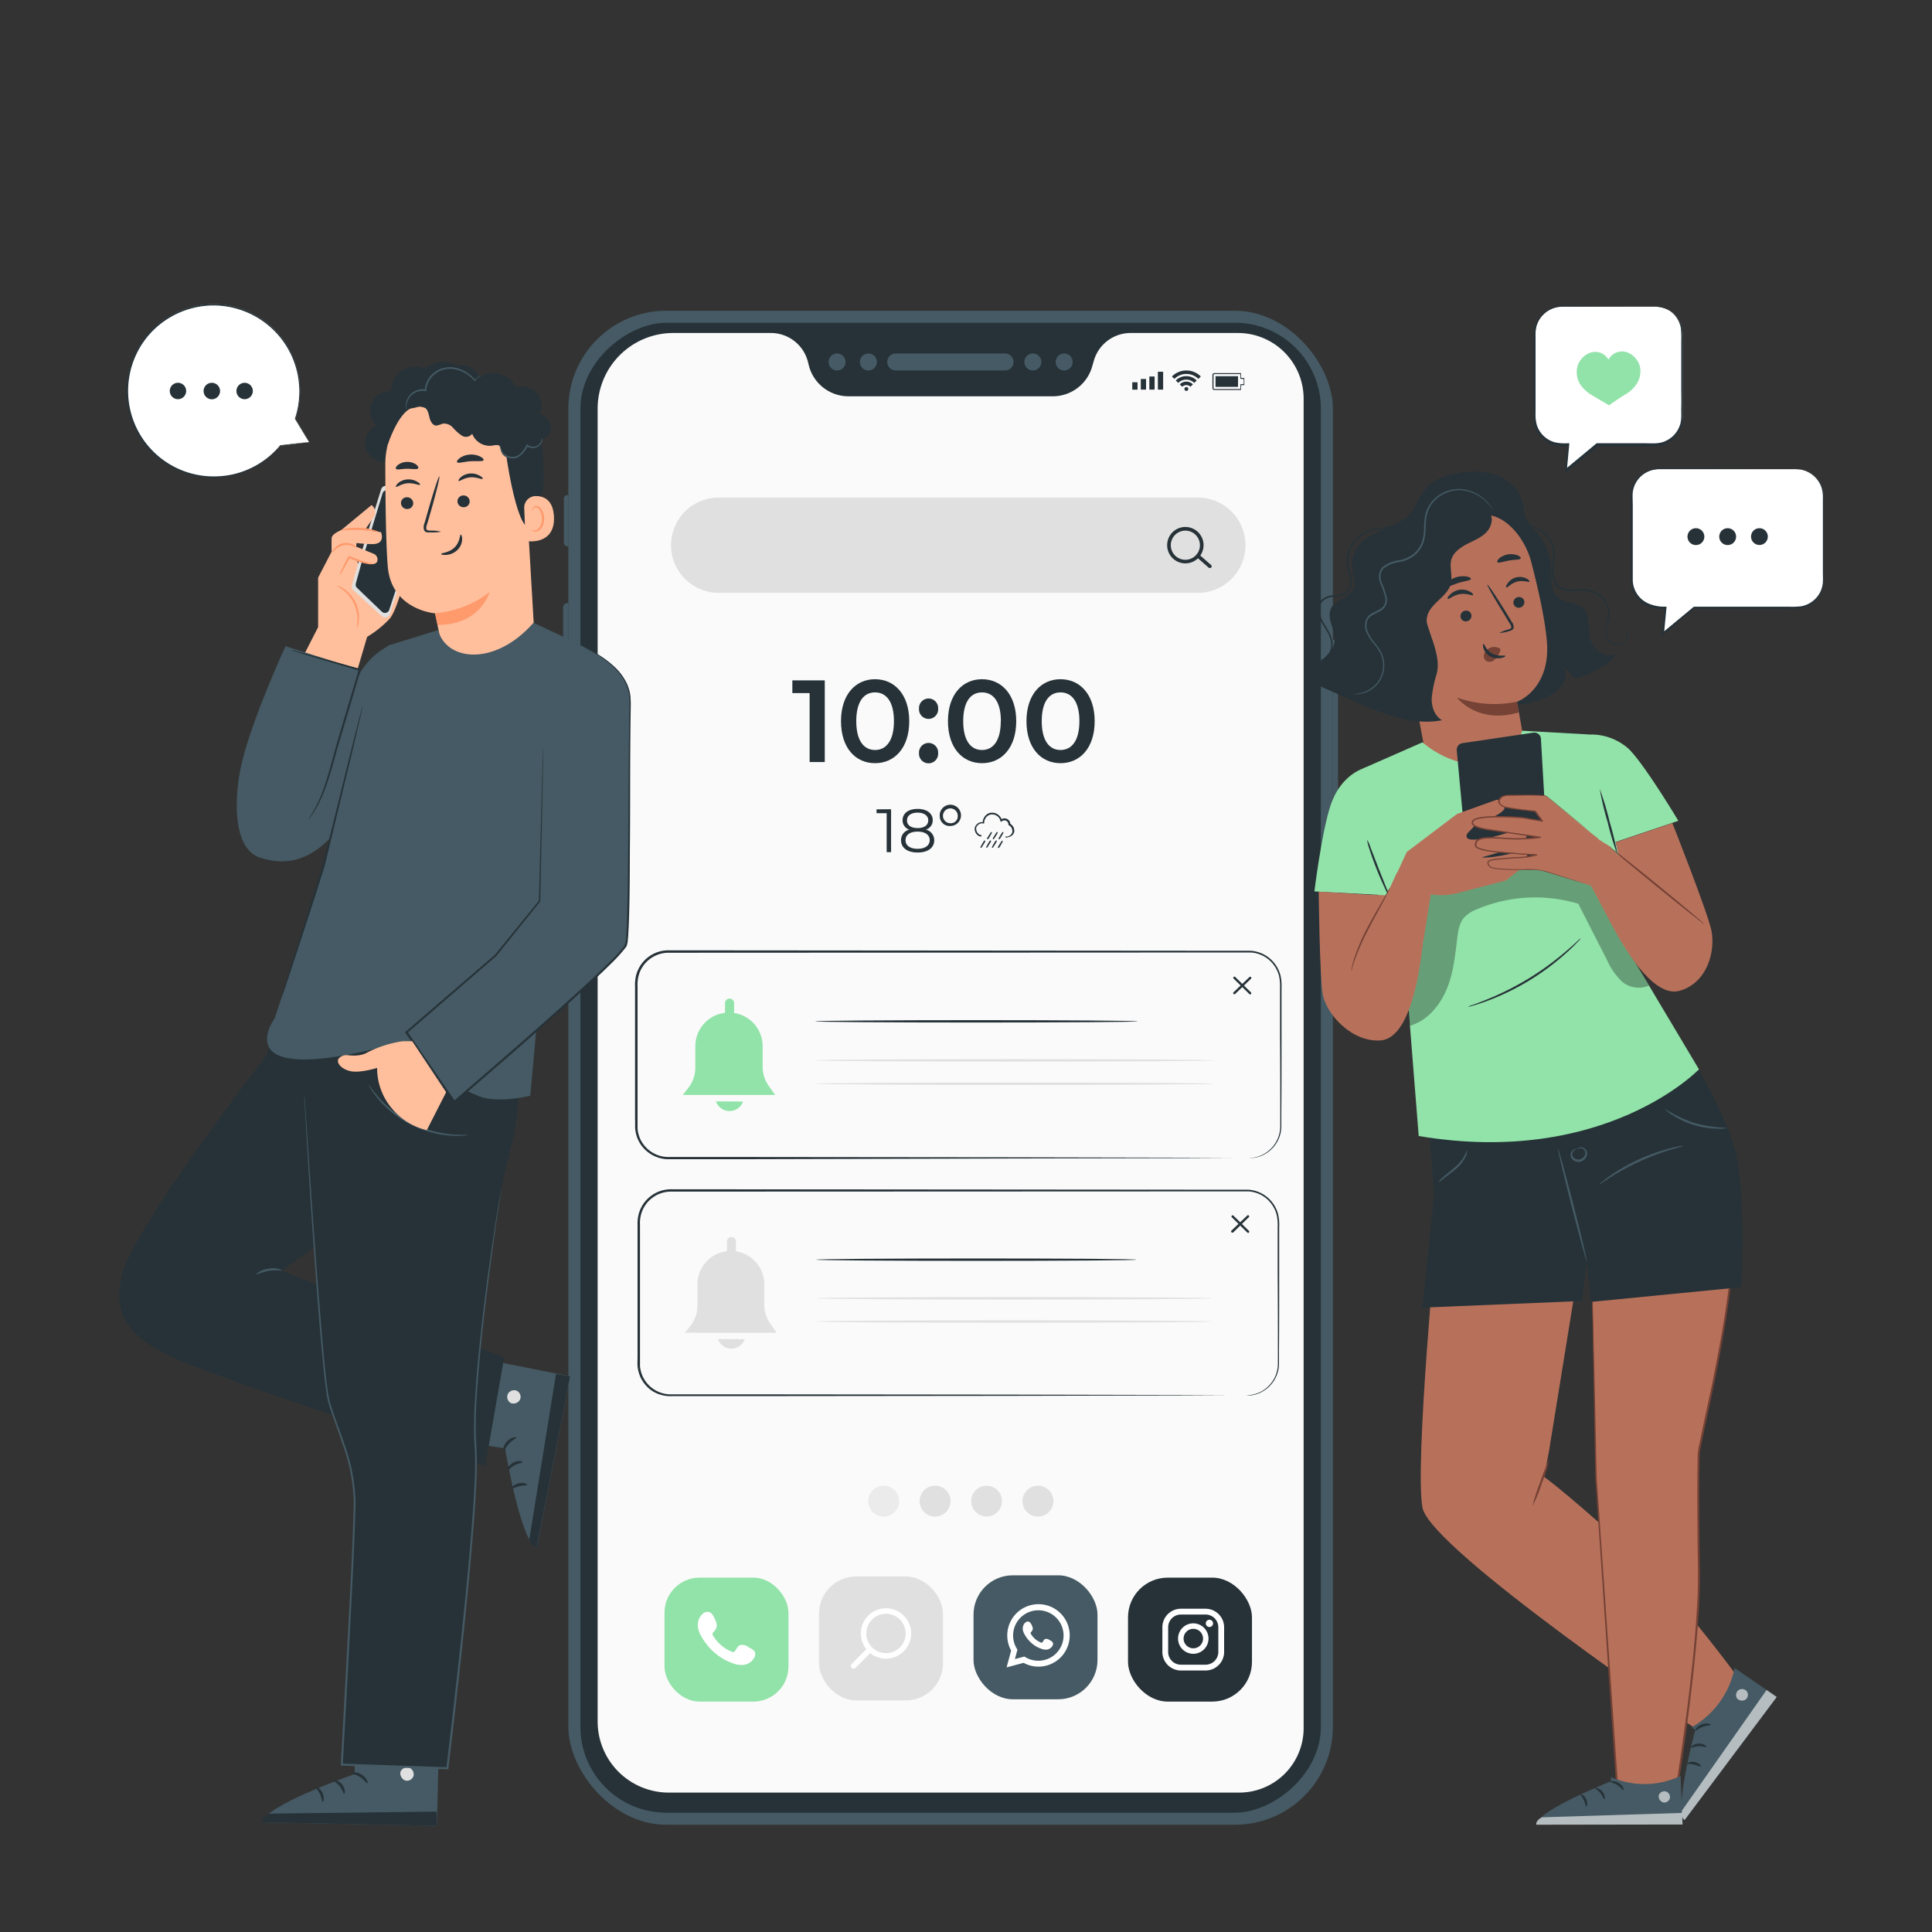<svg xmlns="http://www.w3.org/2000/svg" viewBox="0 0 500 500"><rect x="0" y="0" width="500" height="500" fill="#333333" stroke="none"/><g id="freepik--Device--inject-2"><rect x="147.09" y="80.42" width="197.86" height="391.82" rx="25.34" style="fill:#455a64"></rect><rect x="53.23" y="180.51" width="385.59" height="191.63" rx="22.23" transform="translate(522.35 30.3) rotate(90)" style="fill:#263238"></rect><path d="M231.82,95.88a2.2,2.2,0,1,1,0-4.4h28.29a2.2,2.2,0,0,1,0,4.4Z" style="fill:#455a64"></path><path d="M216.64,95.88a2.2,2.2,0,1,1,2.2-2.2A2.21,2.21,0,0,1,216.64,95.88Z" style="fill:#455a64"></path><path d="M224.74,95.88a2.2,2.2,0,1,1,2.2-2.2A2.21,2.21,0,0,1,224.74,95.88Z" style="fill:#455a64"></path><path d="M275.41,95.88a2.2,2.2,0,1,1,2.2-2.2A2.21,2.21,0,0,1,275.41,95.88Z" style="fill:#455a64"></path><path d="M267.31,95.88a2.2,2.2,0,1,1,2.2-2.2A2.21,2.21,0,0,1,267.31,95.88Z" style="fill:#455a64"></path><path d="M320.38,86.18H292.6a9.89,9.89,0,0,0-9.5,7.13l-.47,1.62a10.58,10.58,0,0,1-10.16,7.63H219.58a10.58,10.58,0,0,1-10.16-7.63L209,93.31a9.89,9.89,0,0,0-9.5-7.13H174.24a19.57,19.57,0,0,0-19.57,19.57V445.51a18.41,18.41,0,0,0,18.41,18.41H320.71a16.67,16.67,0,0,0,16.67-16.67V103.18A17,17,0,0,0,320.38,86.18Z" style="fill:#fafafa"></path><path d="M346,165.58h.23a0,0,0,0,1,0,0v45a0,0,0,0,1,0,0H346a1.07,1.07,0,0,1-1.07-1.07v-42.9A1.07,1.07,0,0,1,346,165.58Z" transform="translate(691.21 376.19) rotate(180)" style="fill:#455a64"></path><path d="M146.81,193.33h.28a0,0,0,0,1,0,0v28.51a0,0,0,0,1,0,0h-.28a1.07,1.07,0,0,1-1.07-1.07V194.4A1.07,1.07,0,0,1,146.81,193.33Z" style="fill:#455a64"></path><path d="M146.81,156.08h.28a0,0,0,0,1,0,0v28.51a0,0,0,0,1,0,0h-.28a1.07,1.07,0,0,1-1.07-1.07V157.15A1.07,1.07,0,0,1,146.81,156.08Z" style="fill:#455a64"></path><path d="M146.88,128.12h.21a0,0,0,0,1,0,0v13.26a0,0,0,0,1,0,0h-.21a.95.95,0,0,1-.95-.95V129.07a.95.95,0,0,1,.95-.95Z" style="fill:#455a64"></path><rect x="293.03" y="98.93" width="1.36" height="1.91" style="fill:#263238"></rect><rect x="295.24" y="98.08" width="1.36" height="2.75" style="fill:#263238"></rect><rect x="297.45" y="97.44" width="1.36" height="3.39" style="fill:#263238"></rect><rect x="299.66" y="96.21" width="1.36" height="4.62" style="fill:#263238"></rect><path d="M321.09,100.93h-6.83a.49.49,0,0,1-.49-.49V97.05a.49.49,0,0,1,.49-.49h6.83a.11.11,0,0,1,.08,0,.12.12,0,0,1,0,.09V97.8h.73a.13.13,0,0,1,.13.12v1.64a.12.12,0,0,1-.13.12h-.73v1.12A.13.13,0,0,1,321.09,100.93ZM321,96.81h-6.7a.24.24,0,0,0-.24.24v3.39a.24.24,0,0,0,.24.24H321V99.56a.13.13,0,0,1,.13-.13h.73V98.05h-.73a.13.13,0,0,1-.13-.13Z" style="fill:#263238"></path><polygon points="314.58 100.12 314.58 97.36 320.4 97.36 320.4 98.61 320.4 98.88 320.4 100.12 314.58 100.12" style="fill:#263238"></polygon><path d="M307.53,100.67a.5.5,0,0,0-.5-.5.5.5,0,1,0,.5.5Z" style="fill:#263238"></path><path d="M305.33,99.46l.63.64a1.53,1.53,0,0,1,1.07-.44,1.51,1.51,0,0,1,1.06.44l.64-.64a2.43,2.43,0,0,0-1.7-.7A2.39,2.39,0,0,0,305.33,99.46Z" style="fill:#263238"></path><path d="M307,97.34a3.84,3.84,0,0,0-2.71,1.12l.64.64a2.91,2.91,0,0,1,4.13,0l.64-.64A3.82,3.82,0,0,0,307,97.34Z" style="fill:#263238"></path><path d="M303.29,97.43l.64.63a4.39,4.39,0,0,1,6.2,0l.64-.63a5.29,5.29,0,0,0-7.48,0Z" style="fill:#263238"></path><path d="M310,153.43H186a12.34,12.34,0,0,1-12.34-12.33h0A12.34,12.34,0,0,1,186,128.77H310a12.33,12.33,0,0,1,12.33,12.33h0A12.33,12.33,0,0,1,310,153.43Z" style="fill:#e0e0e0"></path><path d="M306.77,145.8a4.71,4.71,0,1,1,4.71-4.7A4.71,4.71,0,0,1,306.77,145.8Zm0-8.47a3.77,3.77,0,1,0,3.77,3.77A3.77,3.77,0,0,0,306.77,137.33Z" style="fill:#263238"></path><path d="M313.09,147a.45.45,0,0,1-.31-.11l-3.1-2.71a.47.47,0,0,1,0-.66.46.46,0,0,1,.66,0l3.1,2.71a.47.47,0,0,1,0,.66A.44.44,0,0,1,313.09,147Z" style="fill:#263238"></path><path d="M232.69,388.49a4,4,0,1,1-4-4A4,4,0,0,1,232.69,388.49Z" style="fill:#ebebeb"></path><path d="M246,388.49a4,4,0,1,1-4-4A4,4,0,0,1,246,388.49Z" style="fill:#e0e0e0"></path><circle cx="255.33" cy="388.49" r="3.98" style="fill:#e0e0e0"></circle><path d="M272.62,388.49a4,4,0,1,1-4-4A4,4,0,0,1,272.62,388.49Z" style="fill:#e0e0e0"></path><rect x="171.97" y="408.29" width="32.08" height="32.08" rx="9.07" style="fill:#92E3A9"></rect><rect x="211.96" y="407.99" width="32.08" height="32.08" rx="9.61" style="fill:#e0e0e0"></rect><rect x="251.95" y="407.69" width="32.08" height="32.08" rx="10.16" style="fill:#455a64"></rect><rect x="291.93" y="408.29" width="32.08" height="32.08" rx="10.28" style="fill:#263238"></rect><path d="M260.51,431.52l1.17-4.36a8,8,0,0,1-1-3.89,8.08,8.08,0,1,1,4.22,7.07Zm4.6-2.81.27.17a6.53,6.53,0,1,0-3.19-5.61,6.51,6.51,0,0,0,.95,3.38l.17.28-.65,2.44Z" style="fill:#fff"></path><path d="M271.62,424.44a1.34,1.34,0,0,0-1.15-.26c-.3.12-.49.59-.69.83a.29.29,0,0,1-.37.08,5.24,5.24,0,0,1-2.61-2.24.32.32,0,0,1,0-.43,1.73,1.73,0,0,0,.48-.77,1.7,1.7,0,0,0-.21-.91,2.16,2.16,0,0,0-.68-1,.91.91,0,0,0-1,.15,2,2,0,0,0-.7,1.6,2.1,2.1,0,0,0,.06.51,4.55,4.55,0,0,0,.49,1.13q.24.4.51.78A8.23,8.23,0,0,0,268,426a7,7,0,0,0,1.38.65,3.08,3.08,0,0,0,1.61.26,2,2,0,0,0,1.46-1.09,1,1,0,0,0,.07-.55C272.44,424.85,271.93,424.62,271.62,424.44Z" style="fill:#fff;fill-rule:evenodd"></path><path d="M193.67,426.26a2.54,2.54,0,0,0-2.19-.49c-.57.23-.93,1.12-1.3,1.57a.54.54,0,0,1-.7.16,9.88,9.88,0,0,1-4.95-4.24.61.61,0,0,1,.07-.83,3.29,3.29,0,0,0,.9-1.46,3.18,3.18,0,0,0-.4-1.73c-.3-.64-.63-1.56-1.28-1.92a1.74,1.74,0,0,0-1.9.28,3.85,3.85,0,0,0-1.33,3,4,4,0,0,0,.12,1,7.68,7.68,0,0,0,.93,2.14c.3.51.62,1,1,1.48a15,15,0,0,0,4.21,3.91,13.4,13.4,0,0,0,2.62,1.25,5.86,5.86,0,0,0,3.06.48,3.7,3.7,0,0,0,2.77-2.06,1.81,1.81,0,0,0,.13-1.05C195.24,427,194.26,426.61,193.67,426.26Z" style="fill:#fff;fill-rule:evenodd"></path><path d="M313,419.19a.94.94,0,1,0,.94.94A.94.94,0,0,0,313,419.19Z" style="fill:#fff"></path><path d="M308.83,420.12a3.94,3.94,0,1,0,3.93,3.94A3.95,3.95,0,0,0,308.83,420.12Zm0,6.46a2.52,2.52,0,1,1,2.52-2.52A2.52,2.52,0,0,1,308.83,426.58Z" style="fill:#fff"></path><path d="M312,432.32h-6.38a4.8,4.8,0,0,1-4.8-4.8v-6.38a4.8,4.8,0,0,1,4.8-4.8H312a4.8,4.8,0,0,1,4.8,4.8v6.38A4.8,4.8,0,0,1,312,432.32Zm-6.38-14.48a3.3,3.3,0,0,0-3.3,3.3v6.38a3.3,3.3,0,0,0,3.3,3.3H312a3.3,3.3,0,0,0,3.3-3.3v-6.38a3.3,3.3,0,0,0-3.3-3.3Z" style="fill:#fff"></path><path d="M220.9,431.85a.72.72,0,0,1-.5-1.22l3.81-3.81a6.57,6.57,0,0,1,.47-8.69,6.52,6.52,0,1,1,.53,9.7l-3.81,3.81A.71.71,0,0,1,220.9,431.85Zm8.39-14.2a5.09,5.09,0,1,0,3.6,1.49A5.06,5.06,0,0,0,229.29,417.65Z" style="fill:#fff"></path><path d="M260.39,216.59a1.26,1.26,0,0,0,.34,0,1.83,1.83,0,0,0,.87-.38,1.76,1.76,0,0,0,.44-.52,1.58,1.58,0,0,0,.14-.36,1.93,1.93,0,0,0,.05-.42,1.39,1.39,0,0,0-.07-.44A2,2,0,0,0,262,214a1.74,1.74,0,0,0-.74-.68h0v0a1.27,1.27,0,0,0-.68-1.14,1.25,1.25,0,0,0-1.41.23l0,0v-.05a2.35,2.35,0,0,0-1.44-1.66,2.45,2.45,0,0,0-.58-.14h-.3l-.3,0a2.16,2.16,0,0,0-1,.49,2.61,2.61,0,0,0-.66.87,2.27,2.27,0,0,0-.19,1v0h0a1.68,1.68,0,0,0-1.13.13,2.11,2.11,0,0,0-.45.31,2,2,0,0,0-.33.39,1.66,1.66,0,0,0-.17.45,1.71,1.71,0,0,0,0,.45,1.89,1.89,0,0,0,.24.75,1.78,1.78,0,0,0,.81.75,2.44,2.44,0,0,0,.38.13h-.1l-.12,0-.17-.06a1.8,1.8,0,0,1-.83-.75,1.94,1.94,0,0,1-.25-.77,1.81,1.81,0,0,1,0-.46,2,2,0,0,1,.18-.46,1.85,1.85,0,0,1,.34-.41,1.69,1.69,0,0,1,.46-.31,1.73,1.73,0,0,1,1.17-.15l0,0a2.21,2.21,0,0,1,.2-1,2.75,2.75,0,0,1,.67-.9,2.19,2.19,0,0,1,1-.5,1.55,1.55,0,0,1,.31,0h.15l.15,0a1.77,1.77,0,0,1,.6.15,2.39,2.39,0,0,1,1.48,1.69h0a1.3,1.3,0,0,1,1.48-.25,1.32,1.32,0,0,1,.7,1.2l0,0a1.79,1.79,0,0,1,.76.7,2.16,2.16,0,0,1,.19.45,1.74,1.74,0,0,1,.06.45,1.24,1.24,0,0,1,0,.43,1.44,1.44,0,0,1-.15.36,1.58,1.58,0,0,1-.45.53,1.75,1.75,0,0,1-.89.37.79.79,0,0,1-.26,0Z" style="fill:#263238"></path><path d="M260.55,216.77h-.19a.16.16,0,0,1-.13-.11.16.16,0,0,1,0-.16.19.19,0,0,1,.15,0,1.57,1.57,0,0,0,.29,0,1.67,1.67,0,0,0,.79-.35,1.5,1.5,0,0,0,.4-.47,1.73,1.73,0,0,0,.13-.33,1.55,1.55,0,0,0,0-.37,2.28,2.28,0,0,0-.06-.39,1.78,1.78,0,0,0-.17-.4,1.51,1.51,0,0,0-.67-.61.2.2,0,0,1-.11-.16,1.09,1.09,0,0,0-.58-1,1.07,1.07,0,0,0-1.22.21l0,0a.18.18,0,0,1-.16,0,.16.16,0,0,1-.11-.12l0-.06a2.16,2.16,0,0,0-1.34-1.53,1.87,1.87,0,0,0-.54-.14h-.35a1.25,1.25,0,0,0-.19,0,2,2,0,0,0-1,.46,2.31,2.31,0,0,0-.61.81,2,2,0,0,0-.18.93v0a.16.16,0,0,1-.06.13.15.15,0,0,1-.14,0h0a1.46,1.46,0,0,0-1,.12,1.65,1.65,0,0,0-.41.28,1.79,1.79,0,0,0-.3.36,1.67,1.67,0,0,0-.16.4,1.06,1.06,0,0,0,0,.39,1.54,1.54,0,0,0,.21.69,1.68,1.68,0,0,0,.74.69,2,2,0,0,0,.31.1.19.19,0,0,1,.14.08.2.2,0,0,1,0,.13.18.18,0,0,1-.21.11h-.08l-.15,0h0l-.15-.06a2,2,0,0,1-.9-.81,2,2,0,0,1-.27-.84,1.8,1.8,0,0,1,0-.5,1.77,1.77,0,0,1,.19-.51,2.34,2.34,0,0,1,.37-.45,2.38,2.38,0,0,1,.49-.34,2,2,0,0,1,1-.19,2.52,2.52,0,0,1,.21-.88,2.86,2.86,0,0,1,.71-1,2.35,2.35,0,0,1,1.14-.54.88.88,0,0,1,.24,0h.24l.18,0a2.26,2.26,0,0,1,.63.15,2.66,2.66,0,0,1,1.5,1.53,1.44,1.44,0,0,1,1.42-.08,1.47,1.47,0,0,1,.79,1.22,2,2,0,0,1,.72.71,2.26,2.26,0,0,1,.21.48,2.62,2.62,0,0,1,.07.5,1.82,1.82,0,0,1-.06.46,1.52,1.52,0,0,1-.17.42,2,2,0,0,1-.49.57,2,2,0,0,1-1,.41Z" style="fill:#263238"></path><path d="M256.56,215.44a8,8,0,0,1-.45.8,7.32,7.32,0,0,1-.5.78,5.3,5.3,0,0,1,.45-.81A6.12,6.12,0,0,1,256.56,215.44Z" style="fill:#263238"></path><path d="M255.62,217.19a.16.16,0,0,1-.09,0c-.16-.1-.16-.13.39-1s.53-.83.6-.85a.17.17,0,0,1,.12,0h0a.2.2,0,0,1,.08.1c0,.07,0,.11-.47.93S255.72,217.19,255.62,217.19Z" style="fill:#263238"></path><path d="M258.05,215.44a8,8,0,0,1-.45.8,7.32,7.32,0,0,1-.5.78,5.75,5.75,0,0,1,.44-.81A6.86,6.86,0,0,1,258.05,215.44Z" style="fill:#263238"></path><path d="M257.1,217.18l-.09,0c-.15-.1-.15-.12.4-1s.53-.83.6-.85a.17.17,0,0,1,.12,0h0c.15.09.15.12-.39,1s-.53.83-.6.85Z" style="fill:#263238"></path><path d="M259.53,215.44a5.38,5.38,0,0,1-.44.8,6.49,6.49,0,0,1-.51.78,8.76,8.76,0,0,1,.45-.81A7.79,7.79,0,0,1,259.53,215.44Z" style="fill:#263238"></path><path d="M258.6,217.19l-.1,0c-.15-.1-.15-.13.39-1s.53-.83.6-.85a.2.2,0,0,1,.13,0h0a.18.18,0,0,1,.07.1c0,.07,0,.11-.47.93S258.69,217.19,258.6,217.19Z" style="fill:#263238"></path><path d="M254.84,217.65a8.76,8.76,0,0,1-.45.81,6.55,6.55,0,0,1-.5.77,6,6,0,0,1,.44-.8A7.67,7.67,0,0,1,254.84,217.65Z" style="fill:#263238"></path><path d="M253.89,219.4l-.09,0a.18.18,0,0,1-.07-.1c0-.07,0-.1.47-.93s.56-.92.72-.82h0c.15.09.15.12-.39,1s-.53.83-.6.85Z" style="fill:#263238"></path><path d="M256.32,217.65a5.75,5.75,0,0,1-.44.81,5.88,5.88,0,0,1-.51.77s.19-.37.45-.8A8.84,8.84,0,0,1,256.32,217.65Z" style="fill:#263238"></path><path d="M255.38,219.4l-.09,0a.14.14,0,0,1-.07-.1c0-.07,0-.1.46-.92s.57-.93.73-.83h0c.15.09.15.12-.4,1s-.53.83-.6.85Z" style="fill:#263238"></path><path d="M257.81,217.65a13.4,13.4,0,0,1-.95,1.58s.19-.37.45-.8A8.84,8.84,0,0,1,257.81,217.65Z" style="fill:#263238"></path><path d="M256.86,219.4a.11.11,0,0,1-.08,0,.16.16,0,0,1-.08-.1c0-.07,0-.1.47-.93s.57-.92.72-.82h0c.16.09.16.12-.39,1s-.53.83-.6.85Z" style="fill:#263238"></path><path d="M259.36,217.69a5.38,5.38,0,0,1-.44.8c-.27.44-.49.79-.5.78a5.75,5.75,0,0,1,.44-.81A7.79,7.79,0,0,1,259.36,217.69Z" style="fill:#263238"></path><path d="M258.43,219.44l-.1,0c-.15-.1-.15-.13.39-1s.54-.83.6-.85a.19.19,0,0,1,.13,0h0a.18.18,0,0,1,.07.1c0,.07,0,.11-.46.93S258.53,219.44,258.43,219.44Z" style="fill:#263238"></path><path d="M230.61,209.44v11.09h-1.14V210.45h-2.62v-1Z" style="fill:#263238"></path><path d="M241.78,217.44c0,2-1.66,3.19-4.31,3.19s-4.28-1.22-4.28-3.19a2.77,2.77,0,0,1,2.14-2.73,2.5,2.5,0,0,1-1.74-2.44c0-1.8,1.54-2.93,3.88-2.93s3.92,1.13,3.92,2.93a2.51,2.51,0,0,1-1.78,2.44A2.8,2.8,0,0,1,241.78,217.44Zm-1.17,0c0-1.37-1.17-2.22-3.14-2.22s-3.12.85-3.12,2.22,1.16,2.23,3.12,2.23S240.61,218.8,240.61,217.43Zm-3.14-3.13c1.73,0,2.76-.77,2.76-2s-1.09-2-2.76-2-2.74.76-2.74,2S235.74,214.3,237.47,214.3Z" style="fill:#263238"></path><path d="M243.21,211.23a2.75,2.75,0,1,1,2.74,2.53A2.54,2.54,0,0,1,243.21,211.23Zm4.66,0a1.92,1.92,0,1,0-1.92,1.82A1.79,1.79,0,0,0,247.87,211.23Z" style="fill:#263238"></path><path d="M213.45,176.08v21.13h-3.92V179.37h-4.47v-3.29Z" style="fill:#263238"></path><path d="M217.65,186.64c0-6.94,3.8-10.86,8.81-10.86s8.85,3.92,8.85,10.86-3.81,10.87-8.85,10.87S217.65,193.58,217.65,186.64Zm13.7,0c0-5.1-2-7.45-4.89-7.45s-4.86,2.35-4.86,7.45,2,7.46,4.86,7.46S231.35,191.74,231.35,186.64Z" style="fill:#263238"></path><path d="M237.84,183.41a2.48,2.48,0,1,1,4.95,0,2.48,2.48,0,1,1-4.95,0Zm0,11.5a2.48,2.48,0,1,1,4.95,0,2.48,2.48,0,1,1-4.95,0Z" style="fill:#263238"></path><path d="M245.33,186.64c0-6.94,3.8-10.86,8.81-10.86S263,179.7,263,186.64s-3.81,10.87-8.85,10.87S245.33,193.58,245.33,186.64Zm13.7,0c0-5.1-2-7.45-4.89-7.45s-4.86,2.35-4.86,7.45,2,7.46,4.86,7.46S259,191.74,259,186.64Z" style="fill:#263238"></path><path d="M265.65,186.64c0-6.94,3.8-10.86,8.81-10.86s8.84,3.92,8.84,10.86-3.8,10.87-8.84,10.87S265.65,193.58,265.65,186.64Zm13.7,0c0-5.1-2-7.45-4.89-7.45s-4.86,2.35-4.86,7.45,2,7.46,4.86,7.46S279.35,191.74,279.35,186.64Z" style="fill:#263238"></path><rect x="164.66" y="246.25" width="166.8" height="53.48" rx="8.31" style="fill:#fafafa"></rect><path d="M323.15,299.73s.38,0,1.09-.11a8.15,8.15,0,0,0,3-1.05,8.3,8.3,0,0,0,3.4-3.82,8.45,8.45,0,0,0,.69-3.22c0-1.19,0-2.47,0-3.81,0-5.4,0-12-.06-19.66q0-5.74,0-12.27a12.49,12.49,0,0,0-.26-3.23,8.13,8.13,0,0,0-1.45-2.95,8,8,0,0,0-5.89-3.11L173,246.57a8,8,0,0,0-4.91,1.69,7.88,7.88,0,0,0-2.83,4.32,9.08,9.08,0,0,0-.26,2.62v8.1q0,10.76,0,21.17v5.18c0,.85,0,1.73,0,2.54a8.85,8.85,0,0,0,.6,2.38,8.09,8.09,0,0,0,7.79,4.86H193l67.75.07,45.67.1,12.42.06,3.23,0,1.1,0-1.1,0-3.23,0-12.42.06-45.67.1L193,300H173.39a8.73,8.73,0,0,1-4.95-1.3,8.63,8.63,0,0,1-3.39-3.92,9.09,9.09,0,0,1-.65-2.56c-.07-.9,0-1.74-.05-2.6V255.2a10.13,10.13,0,0,1,.27-2.78,8.64,8.64,0,0,1,8.35-6.48l150.72.12a8.52,8.52,0,0,1,7.7,6.4,12.63,12.63,0,0,1,.27,3.33q0,6.53,0,12.27c0,7.66,0,14.26-.05,19.66,0,1.34,0,2.62,0,3.81a8.34,8.34,0,0,1-4.24,7.14,7.75,7.75,0,0,1-3.07,1A6.5,6.5,0,0,1,323.15,299.73Z" style="fill:#263238"></path><path d="M319.45,257.32a.31.31,0,0,1-.22-.09.3.3,0,0,1,0-.42l4.11-3.94a.3.3,0,0,1,.42.43l-4.11,3.94A.29.29,0,0,1,319.45,257.32Z" style="fill:#263238"></path><path d="M323.54,257.34a.32.32,0,0,1-.21-.08l-4.07-4a.29.29,0,0,1,0-.42.3.3,0,0,1,.42,0l4.07,4a.3.3,0,0,1-.21.51Z" style="fill:#263238"></path><path d="M200.6,283.38,198.93,281a8.54,8.54,0,0,1-1.56-4.9v-5.34a8.7,8.7,0,0,0-7.39-8.6v-2.55a1.17,1.17,0,0,0-1.17-1.17h0a1.17,1.17,0,0,0-1.17,1.17v2.51a8.7,8.7,0,0,0-7.69,8.65v5.53a8.5,8.5,0,0,1-1.81,5.24l-1.44,1.84Z" style="fill:#92E3A9"></path><path d="M187.39,287.26a3.77,3.77,0,0,0,3.91-.67,3.72,3.72,0,0,0,1-1.51l-7-.05A3.78,3.78,0,0,0,187.39,287.26Z" style="fill:#92E3A9"></path><path d="M294.44,264.32c0,.17-18.68.31-41.73.31s-41.73-.14-41.73-.31,18.68-.31,41.73-.31S294.44,264.15,294.44,264.32Z" style="fill:#263238"></path><path d="M314.11,274.42c0,.17-23.09.31-51.56.31s-51.57-.14-51.57-.31,23.08-.31,51.57-.31S314.11,274.25,314.11,274.42Z" style="fill:#e0e0e0"></path><path d="M314.11,280.47c0,.17-23.09.31-51.56.31s-51.57-.14-51.57-.31,23.08-.31,51.57-.31S314.11,280.3,314.11,280.47Z" style="fill:#e0e0e0"></path><rect x="165.28" y="308.05" width="165.54" height="53.07" rx="8.31" style="fill:#fafafa"></rect><path d="M322.52,361.12s.37,0,1.09-.11a8,8,0,0,0,3-1,8.36,8.36,0,0,0,3.4-3.77,8.48,8.48,0,0,0,.71-3.19v-3.78c0-5.36,0-11.9-.06-19.5q0-5.7,0-12.17a12.3,12.3,0,0,0-.26-3.21,8.24,8.24,0,0,0-1.43-2.93,8,8,0,0,0-5.83-3.13l-149.51.06a8,8,0,0,0-7.73,5.93,8.65,8.65,0,0,0-.27,2.6v2.69c0,1.79,0,3.57,0,5.35v26.14c0,.85,0,1.72,0,2.52a8.62,8.62,0,0,0,.6,2.36,8,8,0,0,0,7.7,4.87h19.43l67.22.07,45.32.1,12.33.06,3.2,0,1.09,0-1.09,0-3.2,0-12.33.06-45.32.1-67.22.07H173.93A8.75,8.75,0,0,1,169,360.1a8.63,8.63,0,0,1-3.35-3.91,9.68,9.68,0,0,1-.65-2.54c-.06-.89,0-1.72,0-2.58v-5.14q0-10.32,0-21v-8a9.66,9.66,0,0,1,.3-2.76,8.66,8.66,0,0,1,8.33-6.39l149.54.12a8.52,8.52,0,0,1,7.62,6.4,12.44,12.44,0,0,1,.26,3.31q0,6.46,0,12.17c0,7.6,0,14.14-.05,19.5,0,1.34,0,2.6,0,3.79a8.18,8.18,0,0,1-.76,3.25,8.34,8.34,0,0,1-3.5,3.8,7.7,7.7,0,0,1-3.05,1A6.38,6.38,0,0,1,322.52,361.12Z" style="fill:#263238"></path><path d="M318.91,319a.3.3,0,0,1-.21-.52l4.08-3.9a.3.3,0,0,1,.42,0,.29.29,0,0,1,0,.42L319.11,319A.3.3,0,0,1,318.91,319Z" style="fill:#263238"></path><path d="M323,319.06a.29.29,0,0,1-.21-.09l-4-3.94a.3.3,0,0,1,0-.42.31.31,0,0,1,.43,0l4,3.94a.31.31,0,0,1,0,.43A.3.3,0,0,1,323,319.06Z" style="fill:#263238"></path><path d="M201,344.9l-1.67-2.36a8.45,8.45,0,0,1-1.54-4.86v-5.3a8.64,8.64,0,0,0-7.33-8.54v-2.53a1.16,1.16,0,0,0-1.17-1.16h0a1.16,1.16,0,0,0-1.16,1.16v2.49a8.65,8.65,0,0,0-7.63,8.59v5.49a8.43,8.43,0,0,1-1.79,5.2l-1.43,1.82Z" style="fill:#e0e0e0"></path><path d="M187.85,348.75a3.77,3.77,0,0,0,3.88-.67,3.6,3.6,0,0,0,1-1.5l-6.91-.05A3.74,3.74,0,0,0,187.85,348.75Z" style="fill:#e0e0e0"></path><path d="M294.09,326c0,.17-18.54.31-41.41.31s-41.42-.14-41.42-.31,18.54-.31,41.42-.31S294.09,325.81,294.09,326Z" style="fill:#263238"></path><path d="M313.61,336c0,.18-22.91.32-51.17.32s-51.18-.14-51.18-.32,22.91-.31,51.18-.31S313.61,335.83,313.61,336Z" style="fill:#e0e0e0"></path><path d="M313.61,342c0,.17-22.91.31-51.17.31s-51.18-.14-51.18-.31,22.91-.31,51.18-.31S313.61,341.84,313.61,342Z" style="fill:#e0e0e0"></path></g><g id="freepik--speech-bubbles-2--inject-2"><path d="M464.9,121.43H429.35a7.06,7.06,0,0,0-7.06,7.06v21.75a7.06,7.06,0,0,0,7.06,7H431l-.63,6.71,8.07-6.71H464.9a7.05,7.05,0,0,0,7.05-7V128.49A7.06,7.06,0,0,0,464.9,121.43Z" style="fill:#fff"></path><path d="M464.9,121.43a1.88,1.88,0,0,1,.35,0,6,6,0,0,1,1,.1,7,7,0,0,1,3.54,1.79,7.24,7.24,0,0,1,1.68,2.39,8,8,0,0,1,.59,3.42c0,2.49,0,5.32,0,8.47s0,6.61,0,10.34c0,.94,0,1.87,0,2.87a7.17,7.17,0,0,1-.84,2.89,7.29,7.29,0,0,1-5,3.68,17.78,17.78,0,0,1-3.25.15H438.42l.16-.06-8.07,6.71-.48.4.06-.63c.1-1.09.21-2.27.32-3.45s.21-2.22.31-3.25l.26.28c-.71,0-1.39,0-2.13,0a6.93,6.93,0,0,1-2.11-.46,7.4,7.4,0,0,1-3.35-2.59,7.26,7.26,0,0,1-1.34-3.95c0-1.37,0-2.69,0-4,0-5.3,0-10.41,0-15.27,0-.61,0-1.21,0-1.81a15.75,15.75,0,0,1,.05-1.81,7.38,7.38,0,0,1,1.29-3.33,7.3,7.3,0,0,1,5.89-3.07l12,0,17.3.08,4.69,0,1.22,0a2.24,2.24,0,0,1,.42,0,2.24,2.24,0,0,1-.42,0l-1.22,0-4.69,0-17.3.08-12,0a6.86,6.86,0,0,0-6.72,6c-.1,1.13,0,2.37,0,3.57,0,4.86,0,10,0,15.27,0,1.32,0,2.67,0,4a6.75,6.75,0,0,0,4.37,6.07A10.24,10.24,0,0,0,431,157h.28l0,.29c-.1,1-.2,2.14-.31,3.25s-.22,2.36-.33,3.45l-.42-.22,8.08-6.7.07-.06h24.76a18.15,18.15,0,0,0,3.16-.13,6.94,6.94,0,0,0,4.67-3.44,6.83,6.83,0,0,0,.8-2.72c.06-.94,0-1.91,0-2.84,0-3.73,0-7.19,0-10.34s0-6,0-8.47a8.07,8.07,0,0,0-.52-3.34,7.11,7.11,0,0,0-5-4.17C465.38,121.43,464.89,121.47,464.9,121.43Z" style="fill:#263238"></path><path d="M441.08,138.87a2.18,2.18,0,1,1-2.18-2.17A2.18,2.18,0,0,1,441.08,138.87Z" style="fill:#263238"></path><path d="M449.3,138.87a2.18,2.18,0,1,1-2.18-2.17A2.18,2.18,0,0,1,449.3,138.87Z" style="fill:#263238"></path><path d="M457.51,138.87a2.17,2.17,0,1,1-2.17-2.17A2.17,2.17,0,0,1,457.51,138.87Z" style="fill:#263238"></path><path d="M428.32,79.38h-24a7.06,7.06,0,0,0-7,7.06v21.75a7.05,7.05,0,0,0,7,7h1.63l-.63,6.71,8.08-6.71h15a7.05,7.05,0,0,0,7.05-7V86.44A7.06,7.06,0,0,0,428.32,79.38Z" style="fill:#fff"></path><path d="M428.32,79.38h.29a4.45,4.45,0,0,1,.86.07,6.82,6.82,0,0,1,3.08,1.25,7,7,0,0,1,2.83,4.41,20.17,20.17,0,0,1,.14,3.34c0,1.18,0,2.43,0,3.75,0,2.63,0,5.52,0,8.64,0,1.56,0,3.18,0,4.85v2.55a7.12,7.12,0,0,1-.51,2.64,7.31,7.31,0,0,1-6.64,4.61H413.36l.16-.06-8.07,6.71-.49.4.06-.62c.11-1.1.22-2.27.33-3.46s.21-2.22.31-3.25l.25.28c-.6,0-1.2,0-1.81,0a7.06,7.06,0,0,1-1.84-.28,7.25,7.25,0,0,1-5-4.94,11.59,11.59,0,0,1-.31-3.49c0-4.55,0-8.93,0-13.1,0-2.09,0-4.12,0-6.09a11.28,11.28,0,0,1,.24-3,7.23,7.23,0,0,1,5.87-5.35,15.72,15.72,0,0,1,2.54-.1h2.41l14.84.08,4,0,1,0,.36,0a1.65,1.65,0,0,1-.36,0l-1,0-4,0-14.84.08h-2.41a14.71,14.71,0,0,0-2.48.11,6.81,6.81,0,0,0-4.33,2.62,6.88,6.88,0,0,0-1.18,2.45,11,11,0,0,0-.21,2.84q0,3,0,6.09c0,4.17,0,8.55,0,13.1a11,11,0,0,0,.29,3.35,6.79,6.79,0,0,0,4.63,4.59,12.28,12.28,0,0,0,3.51.26h.29l0,.28c-.09,1-.2,2.14-.3,3.25s-.23,2.36-.33,3.45l-.42-.22,8.07-6.7.07-.06h12.28c1.95,0,3.9.23,5.55-.58a6.86,6.86,0,0,0,3.58-3.72c.69-1.59.44-3.35.49-5s0-3.29,0-4.85c0-3.12,0-6,0-8.64,0-1.32,0-2.57,0-3.75a21.81,21.81,0,0,0-.11-3.29,7,7,0,0,0-5.66-5.62C428.72,79.39,428.32,79.42,428.32,79.38Z" style="fill:#263238"></path><path d="M424.51,95.42a5.16,5.16,0,0,0-1.3-2.78,4.88,4.88,0,0,0-2.56-1.59,4,4,0,0,0-3.1.59,4.1,4.1,0,0,0-1.28,1.43A3.93,3.93,0,0,0,412,91.16a4.92,4.92,0,0,0-2.57,1.56,5.1,5.1,0,0,0-1.33,2.78,6.23,6.23,0,0,0,.76,3.83,8.81,8.81,0,0,0,3,2.86c2,1.21,4.58,2.71,4.58,2.71s2.21-1.63,4.2-2.82a8.63,8.63,0,0,0,3-2.83A6.22,6.22,0,0,0,424.51,95.42Z" style="fill:#92E3A9"></path></g><g id="freepik--speech-bubble-1--inject-2"><path d="M80,114.42l-3.56-6.07a22.4,22.4,0,1,0-3.9,7h0Z" style="fill:#fff"></path><path d="M80,114.42l-.5,0-1.45.16-5.53.65.1.13h0a.09.09,0,0,0,0-.12.09.09,0,0,0-.11,0,22.24,22.24,0,0,1-8.84,6.46,21.72,21.72,0,0,1-6.93,1.55A22.14,22.14,0,0,1,35.79,90.68a21.79,21.79,0,0,1,7.15-7.87,22.35,22.35,0,0,1,9.51-3.58,21.82,21.82,0,0,1,9.53.88,22.25,22.25,0,0,1,14.35,28.22.09.09,0,0,0,0,.07c1.17,1.93,2.07,3.43,2.68,4.45.31.5.54.89.71,1.17l.25.4-.21-.39c-.16-.27-.38-.66-.66-1.16l-2.62-4.56v.07a22.27,22.27,0,0,0,.91-11A22.51,22.51,0,0,0,62.09,79.75a22.21,22.21,0,0,0-9.69-.91,23,23,0,0,0-9.69,3.63,22.22,22.22,0,0,0-7.28,8,22.48,22.48,0,0,0,21.26,33.14,22.1,22.1,0,0,0,7-1.6,22.41,22.41,0,0,0,8.88-6.6l-.15-.1v0a.08.08,0,0,0,0,.11h0l5.58-.77,1.41-.2Z" style="fill:#263238"></path><path d="M61.19,101.19a2.12,2.12,0,1,0,2.12-2.12A2.12,2.12,0,0,0,61.19,101.19Z" style="fill:#263238"></path><path d="M52.69,101.19a2.13,2.13,0,1,0,2.12-2.12A2.12,2.12,0,0,0,52.69,101.19Z" style="fill:#263238"></path><path d="M44.22,100.13a2.12,2.12,0,1,0,2.9-.78A2.12,2.12,0,0,0,44.22,100.13Z" style="fill:#263238"></path></g><g id="freepik--character-2--inject-2"><path d="M371.89,318.19s-5.84,61.13-3.75,72,71.45,57.71,71.45,57.71l10.56-13.28s-16.59-23-31.53-36.33-19-16.07-19-16.07l1.26-6.69,8.26-51Z" style="fill:#b7715b"></path><path d="M411.82,322.38l1.21,60,5.74,83.8H433.4S440,427,439.69,406.48s-.12-28,0-30.53,7.2-30.05,8.77-50.59-8.77-25.94-8.77-25.94Z" style="fill:#b7715b"></path><path d="M411.82,322.38l.46-.4,1.38-1.17,5.41-4.5,20.52-17,.08-.07.09,0a15.24,15.24,0,0,1,4.53,4.55,24.93,24.93,0,0,1,2.95,6.22A42,42,0,0,1,448.67,325c-.77,10.57-2.79,22.07-5.3,34.32-.65,3.06-1.3,6.17-2,9.33l-1,4.77c-.16.8-.34,1.62-.43,2.4s-.07,1.64-.1,2.47c-.13,6.65-.08,13.49,0,20.49,0,3.5.14,7,.09,10.62,0,1.8-.11,3.59-.16,5.4s-.23,3.62-.34,5.44c-.54,7.29-1.36,14.68-2.3,22.16q-1.54,12.15-3.47,23.82l0,.21H418.53l0-.24c-1.39-20.54-2.7-39.79-3.87-57.11-.59-8.66-1.14-16.84-1.65-24.46-.16-1.9-.18-3.78-.21-5.62s-.07-3.64-.1-5.4c-.07-3.53-.13-6.91-.19-10.12-.23-12.85-.41-23.13-.53-30.21,0-3.52-.09-6.24-.12-8.09,0-.91,0-1.61,0-2.09s0-.7,0-.7,0,.24,0,.72,0,1.19.06,2.1c.05,1.87.12,4.59.21,8.12.16,7.08.39,17.34.69,30.18q.1,4.81.22,10.1c0,1.76.07,3.55.11,5.39s.06,3.7.23,5.6c.53,7.62,1.1,15.8,1.7,24.45,1.2,17.32,2.52,36.57,3.94,57.11l-.25-.24H433.4l-.25.21c1.26-7.75,2.43-15.71,3.46-23.8.95-7.47,1.76-14.86,2.3-22.12.12-1.82.23-3.63.34-5.43s.17-3.6.16-5.38c.06-3.57-.06-7.12-.08-10.62-.06-7-.11-13.84,0-20.5,0-.84,0-1.66.09-2.5s.29-1.64.45-2.45c.34-1.61.68-3.2,1-4.78.67-3.16,1.34-6.27,2-9.32,2.52-12.24,4.56-23.73,5.36-34.25a41.91,41.91,0,0,0-1.38-14.81A24.09,24.09,0,0,0,444,304a14.64,14.64,0,0,0-4.4-4.46l.17,0-20.57,16.85-5.48,4.46L412.32,322Z" style="fill:#754235"></path><path d="M416.91,459.9V461s-19.1,7.57-19.32,11.19l37.86,0-.52-12.59A21.7,21.7,0,0,1,416.91,459.9Z" style="fill:#455a64"></path><g style="opacity:0.6"><path d="M431.09,463.62a1.54,1.54,0,0,1,1.07,1.76,1.49,1.49,0,0,1-1.74,1.08,1.64,1.64,0,0,1-1.12-1.88,1.55,1.55,0,0,1,1.93-.92" style="fill:#fff"></path></g><g style="opacity:0.6"><path d="M435.44,472.18l-.12-3-36.24,1.14s-1.69.73-1.5,1.92Z" style="fill:#fff"></path></g><path d="M416.77,461.13c0,.18.93.26,1.84.86s1.4,1.37,1.57,1.29-.11-1.14-1.22-1.84S416.73,461,416.77,461.13Z" style="fill:#263238"></path><path d="M412.8,462.77c0,.18.76.49,1.39,1.28s.81,1.6,1,1.6.3-1.06-.5-2S412.8,462.6,412.8,462.77Z" style="fill:#263238"></path><path d="M410.55,467.53c.17,0,.42-.89-.05-1.9s-1.34-1.42-1.42-1.26.46.69.83,1.53S410.36,467.51,410.55,467.53Z" style="fill:#263238"></path><path d="M393.94,134.48a16.12,16.12,0,0,1,7.52,12.89c.09,2.51-.27,5.44,1.57,7.15s5,1.29,6.73,3c2.08,2.07.95,5.64,1.93,8.41a5.81,5.81,0,0,0,6.62,3.58,22.58,22.58,0,0,1-10.6,6.12L404.13,172a4.16,4.16,0,0,1,.3,5.11,9.49,9.49,0,0,1-4.34,3.31,28.75,28.75,0,0,1-25.5-1.19" style="fill:#263238"></path><path d="M349.62,161.9c.4-2,1.24-3.88,1.44-5.89.41-4.33-2.19-8.85-.58-12.89,1.15-2.88,4.1-4.56,6.94-5.8s5.9-2.38,7.84-4.79c1.43-1.76,2.09-4.05,3.51-5.82,2-2.53,5.3-3.68,8.49-4.25a19.29,19.29,0,0,1,9.84.46,10.63,10.63,0,0,1,6.81,6.75c.44,1.56.44,3.25,1.12,4.72.74,1.62,2.21,2.78,3.21,4.25a8.53,8.53,0,0,1-.95,10.39L378,180.86c-4.55,2.34-16.31,1.49-20.39-1.59S348.6,166.91,349.62,161.9Z" style="fill:#263238"></path><path d="M396.27,145.39c-1.7-6.52-7.65-13.78-14.1-11.81l-19.54,9.18a4,4,0,0,0-2.71,4.6l9.14,48.46s1,.27,0,0a.28.28,0,0,0-.28.45c2.85,3.27,16.17,17.44,27.5,11.34,2.54-1.36-1.36-9.39-1.4-12.52l-1.27-7.88c-.73-4-1.05-5.65-1-5.61s8.17-3,7.79-14.39C400.17,161.57,398.15,152.64,396.27,145.39Z" style="fill:#b7715b"></path><path d="M394.48,155.55a1.44,1.44,0,0,1-1.08,1.69,1.37,1.37,0,0,1-1.7-1,1.43,1.43,0,0,1,1.08-1.69A1.37,1.37,0,0,1,394.48,155.55Z" style="fill:#263238"></path><path d="M380.79,159.07a1.44,1.44,0,0,1-1.09,1.69,1.37,1.37,0,0,1-1.7-1,1.44,1.44,0,0,1,1.08-1.69A1.38,1.38,0,0,1,380.79,159.07Z" style="fill:#263238"></path><path d="M395.84,150.52c-.13.28-1.55-.41-3.18,0s-2.57,1.7-2.81,1.51,0-.54.36-1.12A3.83,3.83,0,0,1,395,149.7C395.61,150,395.9,150.39,395.84,150.52Z" style="fill:#263238"></path><path d="M381.23,154c-.17.27-1.58-.53-3.36-.25s-2.92,1.44-3.15,1.24,0-.54.52-1.07a4.4,4.4,0,0,1,2.48-1.28,4.29,4.29,0,0,1,2.72.49C381.06,153.45,381.32,153.84,381.23,154Z" style="fill:#263238"></path><path d="M388,163.82a10.08,10.08,0,0,1,2.38-.92c.38-.12.73-.27.75-.54a2.08,2.08,0,0,0-.48-1.1L389,158.52c-2.41-3.9-4.24-7.13-4.08-7.23s2.24,3,4.65,6.89l1.67,2.76a2.21,2.21,0,0,1,.5,1.48,1,1,0,0,1-.53.69,2.44,2.44,0,0,1-.64.22A9.93,9.93,0,0,1,388,163.82Z" style="fill:#263238"></path><path d="M392.57,181.6a28.55,28.55,0,0,1-15.51-1.08s5.21,7,16,3.85Z" style="fill:#754235"></path><path d="M388,167.75a2.78,2.78,0,0,0-2.71.06,2.52,2.52,0,0,0-1.23,1.57,1.6,1.6,0,0,0,.63,1.73,1.88,1.88,0,0,0,2.07-.34,5.89,5.89,0,0,0,1.33-1.88,1.68,1.68,0,0,0,.22-.6.5.5,0,0,0-.23-.52" style="fill:#754235"></path><path d="M383.94,166.64c.25-.06.57,1.59,2.21,2.48s3.36.38,3.42.61-.33.39-1.07.56a4.29,4.29,0,0,1-2.84-.41,3.67,3.67,0,0,1-1.74-2.11C383.72,167.1,383.83,166.65,383.94,166.64Z" style="fill:#263238"></path><path d="M380.68,149.81c-.07.45-1.62.54-3.36,1.1s-3.09,1.33-3.4,1c-.14-.16,0-.6.54-1.11a6.1,6.1,0,0,1,5.15-1.6C380.32,149.34,380.71,149.61,380.68,149.81Z" style="fill:#263238"></path><path d="M393.54,144.53c-.24.4-1.51.28-3,.54s-2.61.74-3,.44c-.16-.15,0-.54.44-1a4.85,4.85,0,0,1,4.76-.79C393.4,144,393.64,144.33,393.54,144.53Z" style="fill:#263238"></path><path d="M358.31,144.87c.85-1.69,2.6-2.72,4.28-3.6a102.85,102.85,0,0,1,22.86-8.71c1.19,1.54.52,3.89-.85,5.27s-3.27,2.08-5,3-3.47,2.15-4,4,.36,4.15-.12,6.17c-.81,3.47-5.34,5.07-6.13,8.54-.6,2.63,1.17,5.15,1.84,7.75a9.63,9.63,0,0,1-8.14,12l-5-28.46C357.74,148.8,357.42,146.67,358.31,144.87Z" style="fill:#263238"></path><path d="M341.85,171.22c1.36-1.53,3.11-2.92,3.49-4.92.55-2.92-2.09-6-.93-8.7,1.06-2.49,5-2.83,5.95-5.36.75-2-.55-3.5-.37-5.18s2.34-3.39,4-3.39l15.22,17.4c1.94,6.2,3.54,9.44,2.61,13.31a30.08,30.08,0,0,0-1.3,6.39c-.05,2.18.78,4.55,2.68,5.62-7.72,1.51-15.5-1.73-22.71-4.9l-7.63-3.35a5.24,5.24,0,0,1-2.15-1.41C339.49,175.12,340.5,172.74,341.85,171.22Z" style="fill:#263238"></path><path d="M350.11,179.61a3.64,3.64,0,0,0,.85.06,7.26,7.26,0,0,0,2.41-.45,7.59,7.59,0,0,0,3.17-2.22,7.42,7.42,0,0,0,1.71-4.81,7.68,7.68,0,0,0-.6-3,12.42,12.42,0,0,0-1.78-2.73,11.35,11.35,0,0,1-1.84-2.84,3.89,3.89,0,0,1,0-3.35c.6-1,1.89-1.42,3.06-2.05a3.6,3.6,0,0,0,1.52-1.43,3.47,3.47,0,0,0,.3-2.1,22.52,22.52,0,0,0-1.35-4,4.41,4.41,0,0,1-.24-2,2.74,2.74,0,0,1,.94-1.71,7.75,7.75,0,0,1,3.82-1.51,8.42,8.42,0,0,0,3.88-1.65,7.53,7.53,0,0,0,2.41-3.3,12.39,12.39,0,0,0,.59-3.85,16.62,16.62,0,0,1,.36-3.59,7.79,7.79,0,0,1,1.51-3,9,9,0,0,1,5.12-3.06,8.9,8.9,0,0,1,4.94.45,10.54,10.54,0,0,1,3.27,1.94,14.28,14.28,0,0,1,2.16,2.44s0-.07-.1-.19-.17-.31-.33-.54a10.57,10.57,0,0,0-4.91-3.89,9.21,9.21,0,0,0-5.1-.53,9.35,9.35,0,0,0-5.34,3.14,8.07,8.07,0,0,0-1.61,3.12,17.19,17.19,0,0,0-.39,3.67,12.35,12.35,0,0,1-.58,3.72,7.21,7.21,0,0,1-2.27,3.1,8.11,8.11,0,0,1-3.7,1.55,8.24,8.24,0,0,0-4,1.62,3.32,3.32,0,0,0-1.09,2,4.93,4.93,0,0,0,.26,2.2,23,23,0,0,1,1.35,3.88,3.1,3.1,0,0,1-.25,1.84,3.3,3.3,0,0,1-1.34,1.25c-.56.31-1.16.55-1.74.87a3.79,3.79,0,0,0-1.47,1.34,4.3,4.3,0,0,0-.05,3.72,11.82,11.82,0,0,0,1.92,2.92,12.26,12.26,0,0,1,1.76,2.64,7.48,7.48,0,0,1,.6,2.82,7.22,7.22,0,0,1-1.58,4.65,7.44,7.44,0,0,1-3.05,2.21A8.63,8.63,0,0,1,350.11,179.61Z" style="fill:#455a64"></path><path d="M338.16,167.37a1.52,1.52,0,0,0-.19.66,2.86,2.86,0,0,0,.56,1.9,2.91,2.91,0,0,0,1.12.93,3,3,0,0,0,1.71.25,3.91,3.91,0,0,0,3.17-2.56,5.21,5.21,0,0,0,.28-2.44,7.3,7.3,0,0,0-.84-2.51c-.82-1.62-2.13-3.13-2.38-5.1a3.61,3.61,0,0,1,.6-2.79,4,4,0,0,1,2.73-1.21,9.68,9.68,0,0,0,3.33-.74,2.9,2.9,0,0,0,1.26-1.33,4.24,4.24,0,0,0,.37-1.78,13.9,13.9,0,0,0-.68-3.44A7.54,7.54,0,0,1,349,144a8.16,8.16,0,0,1,3.08-5.18,11.51,11.51,0,0,1,5.27-1.86,16.08,16.08,0,0,0,4.84-1.35,10.32,10.32,0,0,0,3.24-2.6,10,10,0,0,0,1.63-2.68,7.34,7.34,0,0,0,.65-2.58,14.9,14.9,0,0,1-.81,2.51,10.45,10.45,0,0,1-1.66,2.58,10.13,10.13,0,0,1-3.19,2.48,15.79,15.79,0,0,1-4.77,1.26,11.87,11.87,0,0,0-5.45,1.9,8.52,8.52,0,0,0-3.27,5.45,8,8,0,0,0,.19,3.41,13.86,13.86,0,0,1,.66,3.32,2.91,2.91,0,0,1-1.39,2.72,9.46,9.46,0,0,1-3.17.7,4.37,4.37,0,0,0-3,1.38,4.07,4.07,0,0,0-.67,3.11,7.82,7.82,0,0,0,1.05,2.83c.48.84,1,1.61,1.41,2.39a6.91,6.91,0,0,1,.83,2.38,5,5,0,0,1-.23,2.29,3.66,3.66,0,0,1-2.9,2.42,2.83,2.83,0,0,1-3.27-2.82A4.6,4.6,0,0,1,338.16,167.37Z" style="fill:#263238"></path><path d="M420.88,162.56a3.06,3.06,0,0,1,.21,2,2.74,2.74,0,0,1-1.43,1.83,2.86,2.86,0,0,1-3-.45,2.62,2.62,0,0,1-.85-1.56,5.28,5.28,0,0,1,.07-2c.26-1.36.94-2.9.61-4.6a6.37,6.37,0,0,0-2.89-4.24,7.62,7.62,0,0,0-2.58-1,11.1,11.1,0,0,0-2.82-.08,14.71,14.71,0,0,1-2.73,0,3.58,3.58,0,0,1-2.25-1.06,4.49,4.49,0,0,1-1-2.22,8.63,8.63,0,0,1-.08-2.43,18.24,18.24,0,0,0,.17-4.64,6.87,6.87,0,0,0-1.83-3.63,9,9,0,0,0-2.78-1.86,16,16,0,0,1-2.2-1.17,5.17,5.17,0,0,1-1.46-1.49s0,0,0,.13a3.75,3.75,0,0,0,.2.37,4.32,4.32,0,0,0,1.12,1.14,15.3,15.3,0,0,0,2.18,1.25,9.07,9.07,0,0,1,2.67,1.85,6.72,6.72,0,0,1,1.69,3.47,18.24,18.24,0,0,1-.22,4.54,9.14,9.14,0,0,0,.07,2.55,4.79,4.79,0,0,0,1.12,2.44,4,4,0,0,0,2.52,1.21,14.76,14.76,0,0,0,2.82,0A10.62,10.62,0,0,1,411,153a7,7,0,0,1,2.42.93,6,6,0,0,1,2.72,3.93c.31,1.56-.31,3-.58,4.46a5.77,5.77,0,0,0,0,2.15,2.85,2.85,0,0,0,1,1.73,3.09,3.09,0,0,0,3.27.44,2.9,2.9,0,0,0,1.49-2,2.81,2.81,0,0,0-.11-1.6A1.72,1.72,0,0,0,420.88,162.56Z" style="fill:#263238"></path><path d="M436.78,271.92s8,12.78,11.68,23.67,2.22,37.53,2.22,37.53l-38.86,3.81-1.19-10.47-1.22,10.24-41.27,1.71,3-29-1.66-22.16Z" style="fill:#263238"></path><path d="M403.19,297.17c.14,0,1.92,6.49,4,14.58s3.61,14.67,3.47,14.7-1.92-6.49-4-14.57S403.05,297.21,403.19,297.17Z" style="fill:#455a64"></path><path d="M435.71,296.55c0,.08-1.29.4-3.37,1a63.17,63.17,0,0,0-7.92,3,62.31,62.31,0,0,0-7.43,4c-1.84,1.16-2.93,2-3,1.88s.23-.26.7-.64,1.18-.93,2.07-1.55a48.69,48.69,0,0,1,15.46-7.06c1.06-.27,1.92-.46,2.53-.56A3.83,3.83,0,0,1,435.71,296.55Z" style="fill:#455a64"></path><path d="M447.12,291.89a8.31,8.31,0,0,1-2.55.22,22.44,22.44,0,0,1-6.13-.95,22.21,22.21,0,0,1-5.63-2.61,8,8,0,0,1-2-1.6,35.75,35.75,0,0,0,7.78,3.71A36.75,36.75,0,0,0,447.12,291.89Z" style="fill:#455a64"></path><path d="M379.67,297.68a3,3,0,0,1-.37,1.65,9.55,9.55,0,0,1-2.51,3.2c-1.2,1-2.37,1.84-3.17,2.47a8.71,8.71,0,0,1-1.34,1c0-.05.34-.57,1.1-1.27s1.9-1.56,3.07-2.57a11.4,11.4,0,0,0,2.52-3C379.45,298.29,379.59,297.66,379.67,297.68Z" style="fill:#455a64"></path><path d="M408.14,297.5s0-.19.29-.37a1.45,1.45,0,0,1,1.29-.08,1.66,1.66,0,0,1,.75.57,1.58,1.58,0,0,1,.26,1.05,2.24,2.24,0,0,1-3.73,1.45,1.61,1.61,0,0,1-.52-1,1.71,1.71,0,0,1,.16-.92,1.46,1.46,0,0,1,1-.83c.31-.06.47,0,.46,0s-.16,0-.4.15a1.36,1.36,0,0,0-.7.79,1.2,1.2,0,0,0,.34,1.38,1.86,1.86,0,0,0,1.8.28,1.84,1.84,0,0,0,1.14-1.42,1.19,1.19,0,0,0-.68-1.24,1.37,1.37,0,0,0-1.05-.08C408.29,297.41,408.17,297.53,408.14,297.5Z" style="fill:#455a64"></path><path d="M352.88,198.82l15.26-6.71s8.64,8,18.65,5c5.85-1.79,7.12-8,7.12-8l17.85,1L419.53,224l.25,19.35,19.91,33.39S415.4,302.09,367.16,294l-3-37.78s-7.42-20.24-7.76-27,0-14.84,0-14.84Z" style="fill:#92E3A9"></path><path d="M409.14,242.81a6.64,6.64,0,0,1-.89,1c-.59.65-1.5,1.54-2.66,2.6a64.09,64.09,0,0,1-20.84,12.68c-1.48.54-2.68.93-3.53,1.16a7.07,7.07,0,0,1-1.33.32,6,6,0,0,1,1.27-.51c.82-.29,2-.74,3.46-1.32a76,76,0,0,0,10.89-5.44,75.2,75.2,0,0,0,9.84-7.17c1.18-1,2.12-1.86,2.76-2.46A6.64,6.64,0,0,1,409.14,242.81Z" style="fill:#263238"></path><g style="opacity:0.3"><path d="M426.75,255.08a6.77,6.77,0,0,1-6.94-1,18.06,18.06,0,0,1-4-5.78l-7.36-14.41a38.77,38.77,0,0,0-26.18,1.41,9,9,0,0,0-3.39,2.2c-1.22,1.44-1.51,3.43-1.74,5.3-.56,4.54-1,9.17-2.81,13.39s-5.07,8.06-9.48,9.28L362.48,245l6.68-16.27,32.18-6,13.31,5,9,22Z"></path></g><path d="M354.73,198.33s-7.6.81-10.62,10.85c-2.23,7.37-3.94,21.52-3.94,21.52l18.68,1v-18Z" style="fill:#92E3A9"></path><path d="M411.76,190.09a14.59,14.59,0,0,1,9.68,3.66c4.06,3.87,12.91,18.67,12.91,18.67l-18,6.09-5.78-17.94Z" style="fill:#92E3A9"></path><path d="M353.81,217.32a11.18,11.18,0,0,1,.93,2.13c.59,1.52,1.27,3.27,2,5.2l2.07,5.18a10.28,10.28,0,0,1,.78,2.19,10.23,10.23,0,0,1-1.11-2c-.62-1.29-1.42-3.1-2.23-5.14s-1.46-3.9-1.89-5.27A10.05,10.05,0,0,1,353.81,217.32Z" style="fill:#263238"></path><path d="M414,204.15a75.12,75.12,0,0,1,2.58,8.57,76.34,76.34,0,0,1,2.08,8.72,74.92,74.92,0,0,1-2.58-8.58A77,77,0,0,1,414,204.15Z" style="fill:#263238"></path><path d="M396.57,389.78q2.19-6,4.39-12.11" style="fill:#b7715b"></path><path d="M401,377.67a41.2,41.2,0,0,1-1.95,6.15,39.08,39.08,0,0,1-2.44,6,41.7,41.7,0,0,1,1.95-6.14A40,40,0,0,1,401,377.67Z" style="fill:#754235"></path><path d="M377,194.17l2.52,27.08a1.71,1.71,0,0,0,1.87,1.52l17.4-1.32a1.75,1.75,0,0,0,1.65-1.81l-1.65-28.46a1.71,1.71,0,0,0-2-1.56l-18.27,2.7A1.74,1.74,0,0,0,377,194.17Z" style="fill:#263238"></path><path d="M387.32,207c-.46.12-10.27,3.67-10.27,3.67l-13,9.84-5.16,11.21,9.51,11.59,1.89-11.82a18.85,18.85,0,0,0,6.72-.28c3-.83,12.69-3.31,12.69-3.31l4.56-3.59s1.16-2.84,1-3.54a1.16,1.16,0,0,0-1.94-.68c-.93.75-8,2.16-9.85,1.77,0,0,10.16-2.56,11.19-4.42s.37-3.06-1.25-2.77-7.35,2.2-9.14,2.37-4,.57-4.58-.2.6-1.71.6-1.71l1.66-1.76s7.27-2.62,7.43-4.26A1.85,1.85,0,0,0,387.32,207Z" style="fill:#b7715b"></path><path d="M390.67,205.85s8.84-.2,9.47.23,13.75,11.25,13.75,11.25l3.07,1.94-5.2,10-1.51-.55-10.59-3.31a15.89,15.89,0,0,0-3.25-.41s-10,.27-10.88-.75-.52-1.34.17-1.65a60.37,60.37,0,0,1,8-.71,20.45,20.45,0,0,0,3.89-.7s-4.22-.18-5.19-.33-10.42-.47-10.55-2.06.89-2.37,6.85-1.9a42.87,42.87,0,0,0,9.86-.24l-13.34-2s-5.35-.66-4-2.35,12.75-.75,12.75-.75l5.11.88L397.26,210s-7.18-.72-8.17-1.22c-1.23-.62-1.51-1.34-.82-2.16S390.67,205.85,390.67,205.85Z" style="fill:#b7715b"></path><path d="M432.8,213l-14.66,5,.73,3.42L416,218.64l-4.2,10.68s3.31,6.19,5.1,9.61c4.8,9.17,11.73,19.15,17.73,17.5,7.2-2,9.37-10.23,8.28-15.62C441.87,235.92,432.8,213,432.8,213Z" style="fill:#b7715b"></path><path d="M341.28,230.76l13.47.82,4.1.11,2.65-5.83,7.84,10s-.93,6.95-1.41,10.78c-1.29,10.27-4.29,22-10.49,22.6-7.43.67-14.29-6.72-15.15-12.14C341.51,252.16,341.28,230.76,341.28,230.76Z" style="fill:#b7715b"></path><path d="M413.9,217.29l-.36-.32-1.08-.91-4.15-3.45-6.58-5.42-1-.8-.51-.4a2.07,2.07,0,0,0-.7-.18c-.91-.09-1.84-.11-2.8-.13q-2.88,0-6.08,0h0a5,5,0,0,0-1.61.22,2.4,2.4,0,0,0-.75.41,1.72,1.72,0,0,0-.48.71,1,1,0,0,0,.06.88,1.93,1.93,0,0,0,.61.63,2.81,2.81,0,0,0,.77.4c.29.09.57.15.85.21,2.27.42,4.65.67,7.12.94l-.11-.06,1.86,2.54.16-.24-5.11-.88h0c-2.15-.15-4.35-.25-6.61-.24a33.19,33.19,0,0,0-3.43.16,10.32,10.32,0,0,0-1.73.32,2.86,2.86,0,0,0-.85.36,1.14,1.14,0,0,0-.54.81,1,1,0,0,0,.46.86,3.64,3.64,0,0,0,.8.43,10.3,10.3,0,0,0,1.72.51c1.17.25,2.36.37,3.55.56l7.23,1.06,3.92.57v-.34a45.12,45.12,0,0,1-9.12.3,39.43,39.43,0,0,0-4.47-.15,6.47,6.47,0,0,0-2.21.39,1.66,1.66,0,0,0-.89.76,1.82,1.82,0,0,0-.14,1.12.85.85,0,0,0,.37.5,2.7,2.7,0,0,0,.5.27,6.49,6.49,0,0,0,1,.33c.69.18,1.38.29,2.07.4,1.39.2,2.76.32,4.11.42l2,.15c.65,0,1.32.14,2,.17,1.3.08,2.59.14,3.84.19l0-.29a17.18,17.18,0,0,1-4.25.71c-1.43.06-2.81.16-4.17.28-.67.06-1.34.12-2,.2-.33,0-.65.08-1,.14a3.29,3.29,0,0,0-.5.12,2.85,2.85,0,0,0-.45.25.74.74,0,0,0-.3.48,1.06,1.06,0,0,0,.11.51,3.07,3.07,0,0,0,.26.4l.14.19a.68.68,0,0,0,.21.17,5.57,5.57,0,0,0,1.83.42,61.27,61.27,0,0,0,6.77.22l1.54,0a11.83,11.83,0,0,1,1.46,0,10.5,10.5,0,0,1,2.66.43l7.66,2.34,2,.6.52.15.18.05a.62.62,0,0,0-.18-.07l-.51-.17-2-.65L400,225.43a18.32,18.32,0,0,0-5.72-.47,63.49,63.49,0,0,1-6.74-.25,5.69,5.69,0,0,1-1.72-.4.38.38,0,0,1-.14-.11l-.14-.18a2.67,2.67,0,0,1-.22-.36c-.14-.26-.14-.51.11-.67a2.08,2.08,0,0,1,.39-.22,4.13,4.13,0,0,1,.44-.1l1-.14,2-.19c1.35-.11,2.74-.21,4.15-.26a17.57,17.57,0,0,0,4.33-.71.15.15,0,0,0,.12-.18.15.15,0,0,0-.15-.11h0c-1.25-.06-2.54-.12-3.83-.21-.66,0-1.29-.13-2-.18l-2-.14c-1.35-.11-2.71-.23-4.08-.43-.68-.11-1.37-.22-2-.39a7.49,7.49,0,0,1-1-.32c-.29-.13-.64-.31-.68-.54a1.57,1.57,0,0,1,.12-.91,1.33,1.33,0,0,1,.71-.6A6.24,6.24,0,0,1,385,217a44.21,44.21,0,0,1,4.43.15,43.93,43.93,0,0,0,9.21-.29.17.17,0,0,0,0-.34h0l-3.93-.57-7.23-1.06c-1.18-.19-2.38-.31-3.52-.55a9.33,9.33,0,0,1-1.66-.49,3.31,3.31,0,0,1-.72-.39.66.66,0,0,1-.33-.57c.06-.46.6-.73,1.13-.87a9.38,9.38,0,0,1,1.68-.3,32.07,32.07,0,0,1,3.39-.17c2.24,0,4.44.08,6.58.23h0l5.11.87a.16.16,0,0,0,.19-.12.16.16,0,0,0,0-.12c-.65-.88-1.29-1.75-1.86-2.54a.14.14,0,0,0-.11-.06c-2.47-.26-4.86-.51-7.1-.92a6.84,6.84,0,0,1-.81-.19,2.48,2.48,0,0,1-.7-.37,1,1,0,0,1-.58-1.19,1.64,1.64,0,0,1,1.06-1,4.53,4.53,0,0,1,1.5-.2h0c2.13,0,4.16-.08,6.07-.06,1,0,1.89,0,2.78.12a1.91,1.91,0,0,1,.59.13l.51.39,1,.79,6.62,5.37,4.2,3.4,1.1.88C413.76,217.2,413.9,217.29,413.9,217.29Z" style="fill:#754235"></path><path d="M416.52,219.16c-.08.1,5.34,4.65,12.12,10.17s12.34,9.92,12.43,9.82S435.73,234.5,429,229,416.61,219.06,416.52,219.16Z" style="fill:#754235"></path><path d="M349.69,251.32c.08,0,.37-1.28,1.09-3.31a62,62,0,0,1,3.46-7.68c1.52-2.93,3-5.54,4-7.46.51-1,.9-1.75,1.16-2.3a4.62,4.62,0,0,0,.35-.87,3.41,3.41,0,0,0-.51.8L358,232.73c-1.08,1.88-2.62,4.46-4.15,7.41a50.09,50.09,0,0,0-3.35,7.78,21.16,21.16,0,0,0-.65,2.47A3.81,3.81,0,0,0,349.69,251.32Z" style="fill:#754235"></path><path d="M437.81,447l.94.71S433.08,468.55,436,471l23.83-31.83-10.92-7.5A22.76,22.76,0,0,1,437.81,447Z" style="fill:#455a64"></path><g style="opacity:0.6"><path d="M449.87,437.44a1.61,1.61,0,0,1,2.15.21,1.56,1.56,0,0,1-.19,2.14,1.7,1.7,0,0,1-2.28-.24,1.61,1.61,0,0,1,.45-2.2" style="fill:#fff"></path></g><g style="opacity:0.6"><path d="M459.81,439.18l-2.62-1.81-21.88,31.17s-.45,1.88.67,2.47Z" style="fill:#fff"></path></g><path d="M438.75,447.9c.16.11.82-.61,1.89-1s2-.31,2.07-.5-1-.63-2.31-.13S438.59,447.83,438.75,447.9Z" style="fill:#263238"></path><path d="M437.64,452.28c.12.14.89-.33,1.94-.37s1.86.34,2,.18-.69-.92-2-.85S437.49,452.16,437.64,452.28Z" style="fill:#263238"></path><path d="M440.21,457.16c.14-.11-.47-.91-1.62-1.15s-2,.24-2,.4.88,0,1.82.26S440.08,457.31,440.21,457.16Z" style="fill:#263238"></path></g><g id="freepik--character-1--inject-2"><path d="M107.71,371.26l23,3.59s4.07,24.57,8.25,25.64l8.56-44.31-35.59-7.06Z" style="fill:#455a64"></path><path d="M131.42,360.77a1.85,1.85,0,0,1,2.31-.85,1.77,1.77,0,0,1,.86,2.28,1.93,1.93,0,0,1-2.44.89,1.83,1.83,0,0,1-.64-2.47" style="fill:#e0e0e0"></path><path d="M147.51,356.18l-3.62-.57L137,398.31s.48,2.14,1.91,2.18Z" style="fill:#263238"></path><path d="M130.33,375.52c.22,0,.53-1,1.43-1.95s1.92-1.33,1.87-1.54-1.36-.14-2.43,1S130.12,375.53,130.33,375.52Z" style="fill:#263238"></path><path d="M131.36,380.54c.2.09.75-.77,1.8-1.33s2.07-.58,2.1-.8-1.16-.59-2.46.13S131.15,380.5,131.36,380.54Z" style="fill:#263238"></path><path d="M136.41,384.26c.08-.19-.94-.7-2.23-.37s-2,1.24-1.8,1.37.92-.38,2-.63S136.35,384.47,136.41,384.26Z" style="fill:#263238"></path><path d="M125.18,374.13c.22-.06.11-1.11.43-2.31s.89-2.09.73-2.24-1.12.62-1.47,2.05S125,374.2,125.18,374.13Z" style="fill:#263238"></path><path d="M91.43,435.86l.38,23.26s-23.52,8.19-23.87,12.49l45.13.9.9-36.27Z" style="fill:#455a64"></path><path d="M105.8,457.44a1.84,1.84,0,0,1,1.23,2.13,1.78,1.78,0,0,1-2.1,1.24,2,2,0,0,1-1.29-2.27,1.84,1.84,0,0,1,2.33-1" style="fill:#e0e0e0"></path><path d="M113.07,472.51l-.06-3.66-43.24.51s-2,.83-1.83,2.25Z" style="fill:#263238"></path><path d="M91.08,458.87c0,.22,1.1.34,2.17,1.07s1.63,1.67,1.84,1.59-.1-1.36-1.41-2.22S91,458.67,91.08,458.87Z" style="fill:#263238"></path><path d="M86.31,460.74c-.06.21.89.6,1.62,1.55s.93,1.94,1.15,1.93.38-1.25-.55-2.41S86.32,460.53,86.31,460.74Z" style="fill:#263238"></path><path d="M83.51,466.35c.2,0,.53-1.05,0-2.26s-1.56-1.72-1.66-1.54.53.84,1,1.85S83.29,466.32,83.51,466.35Z" style="fill:#263238"></path><path d="M91.58,453.56c.09.2,1.11-.08,2.35,0s2.21.52,2.33.33-.8-1-2.27-1.1S91.48,453.39,91.58,453.56Z" style="fill:#263238"></path><path d="M69,273.1s-34.48,44.53-37.42,56.82c-2.27,9.45.58,15.11,12.13,20.88s81.87,28.54,81.87,28.54l4.9-28.06L72.83,328.87,95,313l9.54-46.68-33.23-1Z" style="fill:#263238"></path><path d="M78.76,283.14s4.39,72.83,6.39,79.65,6.66,16.26,6.66,25.7-3.33,68.18-3.33,68.18l27.33.94s8.61-70.17,7.28-83.28,4.66-55.6,6.66-66.61,5.1-15.74,4.44-33.05l0-9.44H75.83Z" style="fill:#263238"></path><path d="M129.75,307.72s0,.25-.11.74-.19,1.24-.34,2.2c-.3,1.93-.74,4.78-1.26,8.47-1,7.39-2.51,18.13-3.81,31.56-.3,3.37-.61,6.89-.83,10.58a104.17,104.17,0,0,0-.2,11.52,92,92,0,0,1,0,12.43c-.21,4.28-.54,8.67-.91,13.19-1.51,18.08-3.7,38-6.24,59.24l0,.23h-.23L90.06,457l-1.59-.06h-.26v-.26c.66-12.08,1.3-23.87,1.91-35.25s1.2-22.36,1.44-32.8a47.44,47.44,0,0,0-2.89-14.87c-.77-2.35-1.62-4.64-2.42-6.91-.4-1.13-.8-2.26-1.14-3.4a12.79,12.79,0,0,1-.41-1.73c-.12-.59-.22-1.17-.28-1.75-.64-4.62-1-9.09-1.4-13.39s-.68-8.43-1-12.38c-1.18-15.76-2-28.53-2.52-37.35-.26-4.4-.46-7.82-.6-10.15-.06-1.15-.11-2-.14-2.64s0-.9,0-.9,0,.3.08.9.1,1.48.18,2.63c.16,2.34.4,5.75.7,10.15.6,8.81,1.46,21.57,2.68,37.34q.5,5.91,1,12.36c.4,4.3.78,8.78,1.42,13.37a16.06,16.06,0,0,0,.29,1.71,12.35,12.35,0,0,0,.4,1.7c.34,1.13.74,2.25,1.13,3.38.81,2.27,1.66,4.56,2.45,6.91a48.29,48.29,0,0,1,2.93,15c-.23,10.48-.85,21.44-1.41,32.83s-1.25,23.17-1.9,35.24l-.25-.27,1.59.06,25.74.89-.27.22c2.55-21.18,4.76-41.15,6.3-59.2.37-4.52.71-8.91.93-13.18a93.19,93.19,0,0,0,0-12.39,104.57,104.57,0,0,1,.23-11.56c.23-3.7.54-7.23.86-10.59,1.35-13.44,2.87-24.17,4-31.55.55-3.69,1-6.54,1.35-8.47.17-.95.31-1.68.4-2.18S129.75,307.72,129.75,307.72Z" style="fill:#455a64"></path><path d="M73.14,328.8a25.47,25.47,0,0,0-3.6.07,29,29,0,0,0-3.44,1.05,5.46,5.46,0,0,1,3.36-1.56A5.41,5.41,0,0,1,73.14,328.8Z" style="fill:#455a64"></path><path d="M121.2,293.73a5.89,5.89,0,0,1-1.19.16,9.59,9.59,0,0,1-1.41.08c-.55,0-1.18,0-1.87-.05a25.89,25.89,0,0,1-4.81-.76,30,30,0,0,1-5.58-2.09,29.66,29.66,0,0,1-5-3.25,25.63,25.63,0,0,1-3.47-3.42,17,17,0,0,1-1.14-1.47,9.47,9.47,0,0,1-.78-1.18,5.37,5.37,0,0,1-.57-1.05c.09-.06.95,1.42,2.77,3.46a29.08,29.08,0,0,0,3.49,3.29A29.19,29.19,0,0,0,112,292.7a30,30,0,0,0,4.72.86C119.48,293.81,121.19,293.62,121.2,293.73Z" style="fill:#455a64"></path><path d="M102,149.9l-3.38,3.27-5-4.85-1.4-3.63L85.89,139a30.39,30.39,0,0,0,0,3.64l-3.56,6.86v12.81l-3.55,6.94,13.74,4,2.5-8.44a27.14,27.14,0,0,0,5.85-4.71c2-2.42,4-11,4-11A3,3,0,0,0,102,149.9Z" style="fill:#ffbf9d"></path><path d="M91.46,152.74a1.3,1.3,0,0,1-.36-1.29L93,144.73l5.64-18.09a1.28,1.28,0,0,1,2.08-.58l7.73,6.88a1.28,1.28,0,0,1,.37,1.35l-7.9,24.63a1.29,1.29,0,0,1-2.09.55Z" style="fill:#e0e0e0"></path><path d="M92.42,152.16a1.18,1.18,0,0,1-.33-1.18l1.74-6.3,5.17-17a1.17,1.17,0,0,1,1.89-.53l7.14,6.25a1.17,1.17,0,0,1,.34,1.23l-7.63,23.19a1.17,1.17,0,0,1-1.9.5Z" style="fill:#263238"></path><path d="M92.19,144.69s.72.23,2.61,1c2.24.87,2.79-.3,2.79-.3h0a1.6,1.6,0,0,0-.88-2.07l-4.52-1.84.06-.95s2.35.29,4.08.29c3.62,0,2.26-3.11,2.26-3.11l-4.17-.54,2.12-3.07a2.31,2.31,0,0,0-.38-3.39l-7.84,6.47s-2.28.94-2.43,1.88a30.39,30.39,0,0,0,0,3.64Z" style="fill:#ffbf9d"></path><path d="M96.75,145.92a3.42,3.42,0,0,1-1.78,0,18.09,18.09,0,0,1-4.09-1.28l-.57-.25.32-.1c-.8,1.26-1.37,2.49-1.88,3.33a4.15,4.15,0,0,1-.93,1.27,7,7,0,0,1,.63-1.44A29.58,29.58,0,0,1,90.2,144l.11-.18.21.09.56.24a28,28,0,0,0,4,1.4C96.08,145.81,96.75,145.84,96.75,145.92Z" style="fill:#ff9a6c"></path><path d="M92.23,141.66c0,.06-.38-.16-1-.36a4.44,4.44,0,0,0-2.33-.17,4.36,4.36,0,0,0-2.07,1.1c-.46.42-.67.76-.74.72s0-.44.47-1a3.91,3.91,0,0,1,2.23-1.36,4,4,0,0,1,2.59.34C92,141.28,92.27,141.61,92.23,141.66Z" style="fill:#ff9a6c"></path><path d="M97.94,137.6c0,.15-2.18-.33-4.85-.43s-4.85.17-4.88,0a12,12,0,0,1,4.9-.54A12.38,12.38,0,0,1,97.94,137.6Z" style="fill:#ff9a6c"></path><path d="M92.34,162.61c-.08,0,.11-.74.15-1.92a9.5,9.5,0,0,0-3.73-8c-.94-.73-1.62-1-1.59-1.12a4.24,4.24,0,0,1,1.8.82,8.85,8.85,0,0,1,3.89,8.32A4.22,4.22,0,0,1,92.34,162.61Z" style="fill:#ff9a6c"></path><path d="M100.4,167.23h0A18.66,18.66,0,0,0,92.21,176l-3,10.5,3.91-13.17-19.22-6.09s-9.52,20.54-11.74,32.17c-1.71,8.95-1.51,20.85,5.55,22.66,8.08,2.56,14.52-.82,20-7.79l13.84-19.79Z" style="fill:#455a64"></path><path d="M75.32,168.2s.12,0,.34.05l1,.25,3.68,1,12.81,3.6.24.06-.07.24-3.24,11c-1.18,4-2.35,7.72-3.29,11.17s-1.85,6.56-2.85,9.1a32.86,32.86,0,0,1-2.88,5.75c-.4.64-.75,1.12-1,1.44a3,3,0,0,1-.38.48s.44-.72,1.19-2a36,36,0,0,0,2.72-5.77c.94-2.53,1.78-5.64,2.73-9.09s2.07-7.24,3.26-11.2,2.26-7.59,3.26-11l.17.3-12.76-3.78-3.65-1.12-1-.32A1.34,1.34,0,0,1,75.32,168.2Z" style="fill:#263238"></path><path d="M123.69,96.78a5,5,0,0,0-5.37-2.11,6.78,6.78,0,0,0-8.35.84,6.07,6.07,0,0,0-8.71,5.72,5.19,5.19,0,0,0-5.06,3.11,5.27,5.27,0,0,0,1.35,5.81,4.9,4.9,0,0,0,2.82,9.33l22.88-16.91A5,5,0,0,0,123.69,96.78Z" style="fill:#263238"></path><path d="M99.72,120.22a20.71,20.71,0,0,1,19-20.73l1.06-.09c11.56-.27,16.06,10.08,16,21.71l2.51,43h0l-17,17.38-6.39-11.38-2.28-11.38s-11.2-.83-12.25-11.93C99.9,141.43,99.74,130.3,99.72,120.22Z" style="fill:#ffbf9d"></path><path d="M112.56,158.71a26.83,26.83,0,0,0,14.13-5.46s-2.33,8.56-13.44,8.46Z" style="fill:#ff9a6c"></path><path d="M103.77,130.25a1.59,1.59,0,0,0,1.66,1.48,1.51,1.51,0,0,0,1.51-1.56,1.59,1.59,0,0,0-1.66-1.48A1.51,1.51,0,0,0,103.77,130.25Z" style="fill:#263238"></path><path d="M102.47,126c.21.19,1.33-.8,3-.93s3,.62,3.18.39-.14-.46-.72-.81a4.34,4.34,0,0,0-2.57-.57,4.17,4.17,0,0,0-2.39,1C102.51,125.57,102.37,126,102.47,126Z" style="fill:#263238"></path><path d="M118.39,129.79a1.59,1.59,0,0,0,1.65,1.48,1.52,1.52,0,0,0,1.51-1.57,1.59,1.59,0,0,0-1.65-1.48A1.53,1.53,0,0,0,118.39,129.79Z" style="fill:#263238"></path><path d="M118.7,124.47c.21.19,1.34-.8,3-.93s3,.61,3.18.39-.14-.46-.72-.81a4.36,4.36,0,0,0-2.57-.57,4.17,4.17,0,0,0-2.39,1C118.74,124,118.6,124.38,118.7,124.47Z" style="fill:#263238"></path><path d="M114.15,137.59a10.78,10.78,0,0,0-2.8-.27c-.44,0-.86-.07-1-.36a2.32,2.32,0,0,1,.19-1.32c.32-1.08.65-2.23,1-3.42,1.39-4.88,2.36-8.87,2.16-8.93s-1.48,3.85-2.87,8.73c-.34,1.2-.65,2.35-1,3.44a2.54,2.54,0,0,0-.08,1.73,1.07,1.07,0,0,0,.76.58,2.47,2.47,0,0,0,.75,0A10.68,10.68,0,0,0,114.15,137.59Z" style="fill:#263238"></path><path d="M119.24,138.36c-.28,0-.13,1.86-1.6,3.31s-3.45,1.4-3.44,1.66.47.32,1.3.28a4.6,4.6,0,0,0,2.88-1.28,4,4,0,0,0,1.22-2.77C119.61,138.78,119.37,138.34,119.24,138.36Z" style="fill:#263238"></path><path d="M118.28,119.59c.23.43,1.66-.09,3.44-.21s3.3.14,3.44-.32c.06-.22-.27-.6-.92-.92a5.29,5.29,0,0,0-2.7-.49,5.18,5.18,0,0,0-2.55.89C118.42,119,118.17,119.39,118.28,119.59Z" style="fill:#263238"></path><path d="M102.47,121.32c.3.39,1.47,0,2.89,0s2.6.27,2.88-.14c.12-.2-.07-.59-.59-1a4,4,0,0,0-2.35-.64,4,4,0,0,0-2.3.78C102.5,120.73,102.34,121.13,102.47,121.32Z" style="fill:#263238"></path><path d="M100.37,115s2.34-7.21,5.54-9.1c3.88-2.3,6,2,9.75.62s7.47-3.61,11.65-.93c4.57,2.92,2.74,5.38,3.42,10.29,2.72,19.91,6.81,25.27,7.07,15.77,0-1,2.81-2.1,2.87-6.49.09-5.7-.26-12.59-1.85-16.5-1.33-3.29-3.44-5.47-7.09-7.76-5.76-3.62-13.22-3.1-18.24-2.17S99.19,106.36,100.37,115Z" style="fill:#263238"></path><path d="M135.67,131.56a3,3,0,0,1,3-3.18c2.08,0,4.47,1,4.69,5.32.38,7.62-7.31,6.42-7.33,6.21S135.8,134.75,135.67,131.56Z" style="fill:#ffbf9d"></path><path d="M137.53,137s.14.08.37.17a1.35,1.35,0,0,0,1,0,3.32,3.32,0,0,0,1.36-3,4.39,4.39,0,0,0-.47-1.88,1.53,1.53,0,0,0-1-1,.68.68,0,0,0-.76.4c-.09.22,0,.37-.07.39s-.17-.12-.13-.44a.83.83,0,0,1,.28-.49,1,1,0,0,1,.72-.23,1.85,1.85,0,0,1,1.43,1.11,4.58,4.58,0,0,1,.57,2.1c0,1.54-.68,3-1.76,3.39a1.43,1.43,0,0,1-1.22-.14C137.56,137.14,137.51,137,137.53,137Z" style="fill:#ff9a6c"></path><path d="M135.71,116.73a7.23,7.23,0,0,1-3.07,1.75,2.48,2.48,0,0,1-2.88-1.52c-.13-.52-.06-1.15-.44-1.53s-1.2-.24-1.82-.12a4.85,4.85,0,0,1-5.3-3.06,2,2,0,0,1-2.69.48,11.12,11.12,0,0,1-2.24-2,3.1,3.1,0,0,0-2.7-1.09,8,8,0,0,1-1.62.5c-1,0-1.58-1.14-1.81-2.12s-.44-2.12-1.32-2.59-1.81-.06-2.71.15-2.1.09-2.41-.79a1.86,1.86,0,0,1,.22-1.41,4.91,4.91,0,0,1,5.63-2.34,6.64,6.64,0,0,1,12.08-2.29,6.73,6.73,0,0,1,11,1.59,5,5,0,0,1,5.24,1.32,5.06,5.06,0,0,1,.85,5.36,4.7,4.7,0,0,1,2.86,3.5c.15,1.58-1.24,3.27-2.79,3a2.71,2.71,0,0,1-4.45,3.09" style="fill:#263238"></path><path d="M140.31,113.39a1.87,1.87,0,0,1-.35,1.5,2.48,2.48,0,0,1-1.44,1,2.64,2.64,0,0,1-2.21-.45l.32-.08a7.48,7.48,0,0,1-1.36,2,4.21,4.21,0,0,1-1.3,1,2.91,2.91,0,0,1-1.51.27,3,3,0,0,1-2.29-1.08,4.53,4.53,0,0,1-.74-1.53,1.62,1.62,0,0,1-.11-.61s.12.2.27.55a5.06,5.06,0,0,0,.82,1.39,3.08,3.08,0,0,0,4.55-.26,7.79,7.79,0,0,0,1.29-1.9l.12-.23.2.16a2.29,2.29,0,0,0,1.87.43,2.25,2.25,0,0,0,1.31-.84A3.75,3.75,0,0,0,140.31,113.39Z" style="fill:#455a64"></path><path d="M124.6,97.2a5.47,5.47,0,0,1-.52.24,2.64,2.64,0,0,0-1.09,1.1l-.07.15-.12-.13a9.51,9.51,0,0,0-3.9-2.67,7.34,7.34,0,0,0-3-.42A6.33,6.33,0,0,0,111,98.63a5.1,5.1,0,0,0-.64,2.36v.24l-.23,0a4.22,4.22,0,0,0-3.11.64,4.15,4.15,0,0,0-1.56,2,5.83,5.83,0,0,0-.29,2.29,1.35,1.35,0,0,1-.14-.61,4.38,4.38,0,0,1,1.8-4,4.52,4.52,0,0,1,3.37-.76l-.23.2a5.47,5.47,0,0,1,.67-2.57,6.59,6.59,0,0,1,5.22-3.37,7.52,7.52,0,0,1,3.19.47,9.25,9.25,0,0,1,4,2.89l-.19,0a2.5,2.5,0,0,1,1.24-1.1C124.39,97.18,124.6,97.18,124.6,97.2Z" style="fill:#455a64"></path><path d="M113.37,163.06c2.09,8,14.65,9.53,24.68-1.87,0,0,13.12,5.88,17.13,8.67,3.13,2.18-15.07,82-15.07,82l-2.87,31.71s-8.23,2.06-13.09.2c-9.75-3.73-22.29-13.48-27.38-12.26-38.28,9.16-25.67-8-25.67-8l11-33.35L93.54,187l6.86-19.91Z" style="fill:#455a64"></path><path d="M72.83,258.32a5.58,5.58,0,0,1,.19-.78c.17-.55.38-1.28.65-2.19.6-1.95,1.44-4.69,2.48-8s2.33-7.43,3.73-11.9l2.22-7,1.18-3.71c.38-1.26.65-2.58,1-3.89,2.59-10.49,4.94-20,6.65-26.93.87-3.4,1.57-6.17,2.07-8.15.25-.92.45-1.66.59-2.21a5.41,5.41,0,0,1,.24-.76,4.56,4.56,0,0,1-.13.78c-.13.56-.29,1.31-.5,2.24-.46,2-1.11,4.77-1.91,8.19-1.68,7-4,16.47-6.51,27-.33,1.31-.6,2.63-1,3.89s-.8,2.5-1.19,3.71l-2.25,7L76.5,247.42c-1.1,3.33-2,6.05-2.63,8l-.75,2.16A4.54,4.54,0,0,1,72.83,258.32Z" style="fill:#263238"></path><path d="M140.51,192.36c0,4.52-.94,40.84-.94,40.84l-11.36,14.07L105.13,267.2l12.44,17.94s42.72-36.46,44.42-40.57c1.11-2.68.64-42.57,1.1-63,.18-7.88-8.11-12.25-12.38-14.38" style="fill:#455a64"></path><path d="M150.71,167.23s.21.08.6.27,1,.47,1.72.88a27.71,27.71,0,0,1,6.07,4.26,14.27,14.27,0,0,1,3.16,4.33,10.89,10.89,0,0,1,.87,3c.08.53.06,1.08.1,1.64s0,1.11,0,1.69c-.08,4.57-.12,9.78-.14,15.53s0,12.07-.06,18.84,0,14-.3,21.62l-.15,2.88-.13,1.46c0,.24-.1.5-.15.75a1.67,1.67,0,0,1-.3.73,39.89,39.89,0,0,1-4,4.41c-2.84,2.8-5.84,5.56-8.9,8.35-6.13,5.58-12.57,11.25-19.19,17l-12.14,10.47-.22.19-.16-.24c-4.28-6.17-8.44-12.17-12.43-17.94l-.13-.19L105,267l23.1-19.91,0,0,11.38-14,0,.11c.32-12.59.59-22.79.77-29.87.1-3.51.18-6.25.24-8.12,0-.92.06-1.62.07-2.12s0-.72,0-.72,0,.25,0,.72,0,1.2,0,2.12c0,1.87-.08,4.61-.14,8.12-.14,7.08-.35,17.29-.6,29.88v.07l0,0c-3.49,4.33-7.28,9.05-11.33,14.09h0v0l-23.07,19.94,0-.33L117.78,285l-.38-.05,12.13-10.47c6.63-5.77,13.07-11.44,19.2-17,3.06-2.79,6.05-5.55,8.89-8.34a38.58,38.58,0,0,0,3.94-4.31,7.16,7.16,0,0,0,.52-2.72l.15-2.86c.27-7.6.29-14.83.35-21.6s.09-13.08.12-18.84.11-11,.22-15.54l0-1.69c0-.54,0-1.08-.09-1.6a10.47,10.47,0,0,0-.83-2.9,14.09,14.09,0,0,0-3.07-4.29,28.8,28.8,0,0,0-6-4.31c-.74-.42-1.31-.72-1.69-.92Z" style="fill:#263238"></path><path d="M89.69,273.06c.41,0,3.31.56,5.39-.69a29.69,29.69,0,0,1,9.12-2.9h2.49l8.77,13.19-5,9.82a16.8,16.8,0,0,1-9.13-5.73,16.1,16.1,0,0,1-3.73-10.37s-4.45,1.39-6.92.83S87,275,87.61,274A2.65,2.65,0,0,1,89.69,273.06Z" style="fill:#ffbf9d"></path></g></svg>